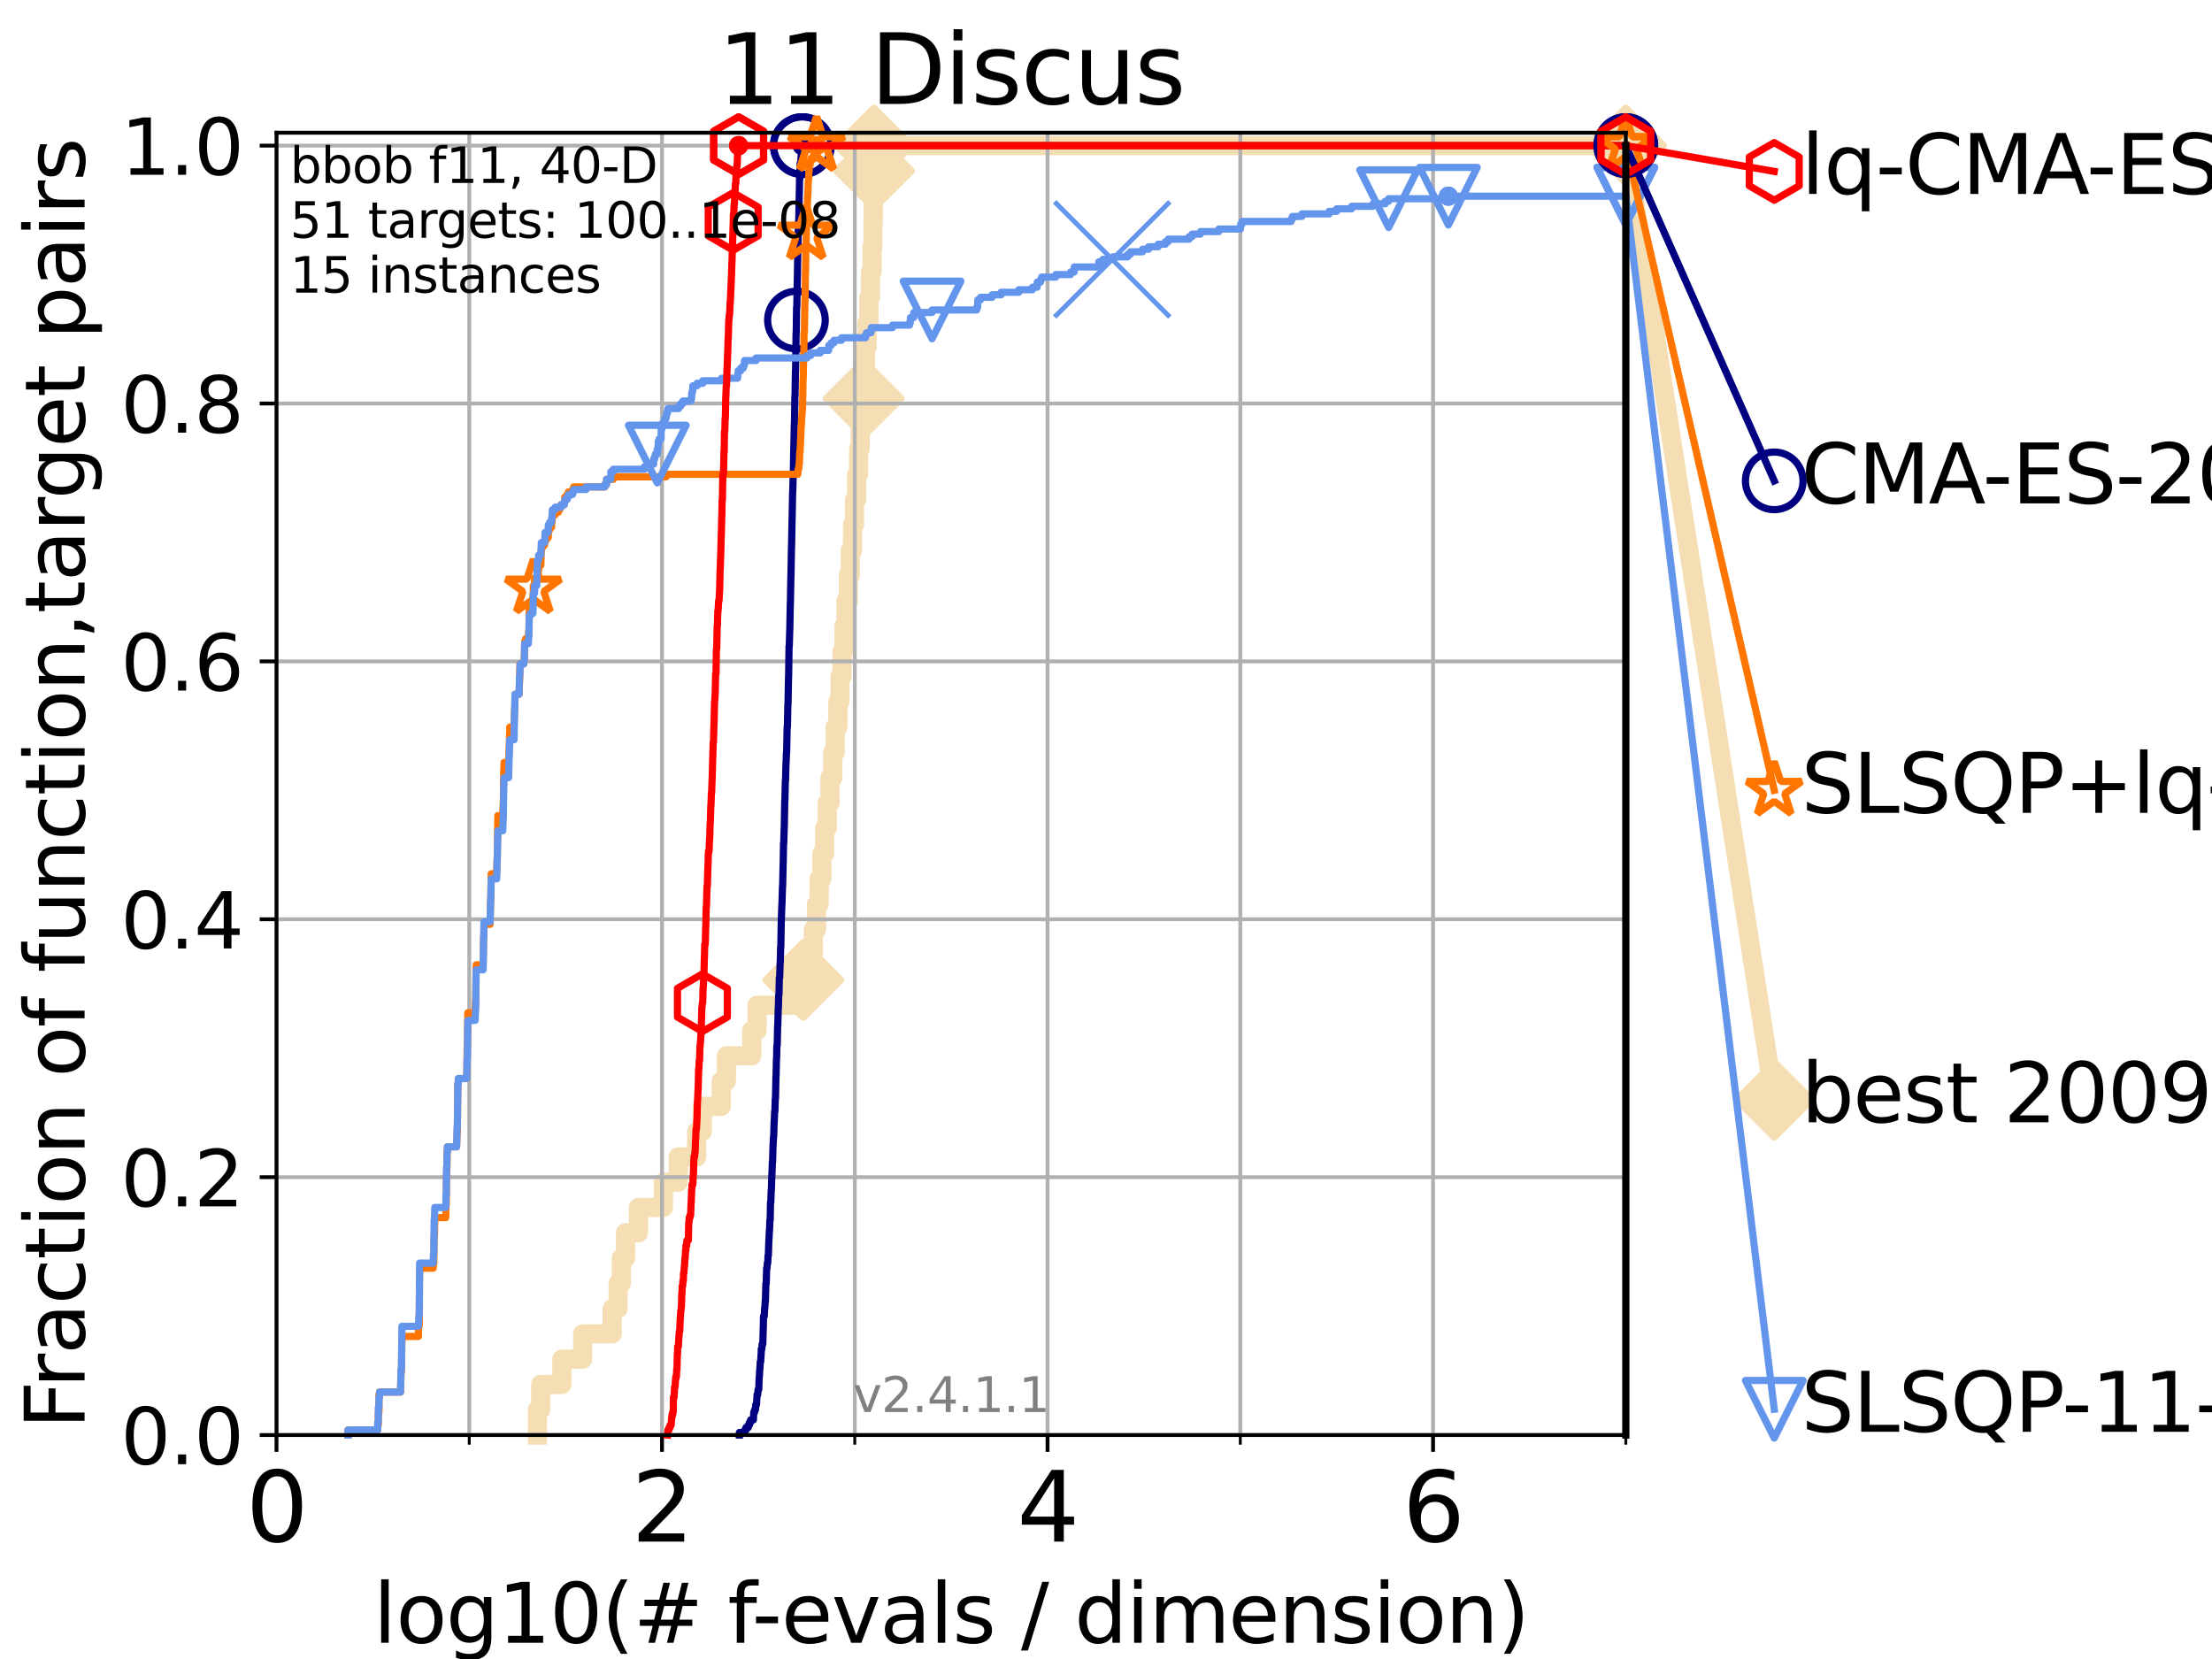 <?xml version="1.0" encoding="utf-8" standalone="no"?>
<!DOCTYPE svg PUBLIC "-//W3C//DTD SVG 1.1//EN"
  "http://www.w3.org/Graphics/SVG/1.1/DTD/svg11.dtd">
<svg height="345.6pt" version="1.1" viewBox="0 0 460.8 345.6" width="460.8pt" xmlns="http://www.w3.org/2000/svg" xmlns:xlink="http://www.w3.org/1999/xlink">
 <defs>
  <style type="text/css">*{stroke-linecap:butt;stroke-linejoin:round;}</style>
 </defs>
 <g id="figure_1">
  <g id="patch_1">
   <path d="M 0 345.6 
L 460.8 345.6 
L 460.8 0 
L 0 0 
z
" style="fill:#ffffff;"/>
  </g>
  <g id="axes_1">
   <g id="patch_2">
    <path d="M 57.6 298.944 
L 338.688 298.944 
L 338.688 27.648 
L 57.6 27.648 
z
" style="fill:#ffffff;"/>
   </g>
   <g id="line2d_1">
    <path d="M 111.956 298.944 
L 111.956 293.677 
L 112.637 293.677 
L 112.637 288.41 
L 117.045 288.41 
L 117.045 283.143 
L 121.389 283.143 
L 121.389 277.877 
L 127.517 277.877 
L 127.517 272.61 
L 128.768 272.61 
L 128.768 267.343 
L 129.44 267.343 
L 129.44 262.076 
L 130.311 262.076 
L 130.311 256.809 
L 133.004 256.809 
L 133.004 251.542 
L 138.205 251.542 
L 138.205 246.275 
L 141.289 246.275 
L 141.289 241.009 
L 145.135 241.009 
L 145.135 235.742 
L 146.3 235.742 
L 146.3 230.475 
L 150.25 230.475 
L 150.25 225.208 
L 151.327 225.208 
L 151.327 219.941 
L 156.6 219.941 
L 156.6 214.674 
L 157.71 214.674 
L 157.71 209.407 
L 167.331 209.407 
L 167.331 204.141 
L 168.766 204.141 
L 168.766 198.874 
L 169.446 198.874 
L 169.446 193.607 
L 170.088 193.607 
L 170.088 188.34 
L 170.647 188.34 
L 170.647 183.073 
L 171.221 183.073 
L 171.221 177.806 
L 171.782 177.806 
L 171.782 172.539 
L 172.335 172.539 
L 172.335 167.272 
L 172.903 167.272 
L 172.903 162.006 
L 173.486 162.006 
L 173.486 156.739 
L 173.985 156.739 
L 173.985 151.472 
L 174.55 151.472 
L 174.55 146.205 
L 174.976 146.205 
L 174.976 140.938 
L 175.404 140.938 
L 175.404 135.671 
L 175.827 135.671 
L 175.827 130.404 
L 176.243 130.404 
L 176.243 125.138 
L 176.726 125.138 
L 176.726 119.871 
L 177.143 119.871 
L 177.143 114.604 
L 177.602 114.604 
L 177.602 109.337 
L 178.007 109.337 
L 178.007 104.07 
L 178.455 104.07 
L 178.455 98.803 
L 178.858 98.803 
L 178.858 93.536 
L 179.198 93.536 
L 179.198 88.27 
L 179.596 88.27 
L 179.596 83.003 
L 179.924 83.003 
L 179.924 77.736 
L 180.286 77.736 
L 180.286 72.469 
L 180.635 72.469 
L 180.635 67.202 
L 181.017 67.202 
L 181.017 61.935 
L 181.322 61.935 
L 181.322 56.668 
L 181.664 56.668 
L 181.664 51.402 
L 181.848 51.402 
L 181.848 46.135 
L 181.922 46.135 
L 181.922 40.868 
L 181.992 40.868 
L 181.992 35.601 
L 182.057 35.601 
L 182.057 30.334 
L 338.688 30.334 
" style="fill:none;stroke:#f5deb3;stroke-linecap:square;stroke-width:4;"/>
   </g>
   <g id="line2d_2">
    <defs>
     <path d="M 0 7.778 
L 7.778 0 
L 0 -7.778 
L -7.778 0 
z
" id="m533fefbdb2" style="stroke:#f5deb3;stroke-linejoin:miter;stroke-width:1.5;"/>
    </defs>
    <g>
     <use style="fill:#f5deb3;stroke:#f5deb3;stroke-linejoin:miter;stroke-width:1.5;" x="167.331" xlink:href="#m533fefbdb2" y="204.141"/>
     <use style="fill:#f5deb3;stroke:#f5deb3;stroke-linejoin:miter;stroke-width:1.5;" x="179.924" xlink:href="#m533fefbdb2" y="83.003"/>
     <use style="fill:#f5deb3;stroke:#f5deb3;stroke-linejoin:miter;stroke-width:1.5;" x="182.057" xlink:href="#m533fefbdb2" y="35.601"/>
     <use style="fill:#f5deb3;stroke:#f5deb3;stroke-linejoin:miter;stroke-width:1.5;" x="182.057" xlink:href="#m533fefbdb2" y="30.334"/>
     <use style="fill:#f5deb3;stroke:#f5deb3;stroke-linejoin:miter;stroke-width:1.5;" x="338.688" xlink:href="#m533fefbdb2" y="30.334"/>
    </g>
   </g>
   <g id="line2d_3">
    <path style="fill:none;stroke:#f5deb3;stroke-linecap:square;stroke-width:4;"/>
    <g/>
   </g>
   <g id="line2d_4">
    <path d="M 338.688 30.334 
L 369.608 229.105 
" style="fill:none;stroke:#f5deb3;stroke-linecap:square;stroke-width:4;"/>
    <g>
     <use style="fill:#f5deb3;stroke:#f5deb3;stroke-linejoin:miter;stroke-width:1.5;" x="338.688" xlink:href="#m533fefbdb2" y="30.334"/>
     <use style="fill:#f5deb3;stroke:#f5deb3;stroke-linejoin:miter;stroke-width:1.5;" x="369.608" xlink:href="#m533fefbdb2" y="229.105"/>
    </g>
   </g>
   <g id="matplotlib.axis_1">
    <g id="xtick_1">
     <g id="line2d_5">
      <path clip-path="url(#p376e04b46f)" d="M 57.6 298.944 
L 57.6 27.648 
" style="fill:none;stroke:#b0b0b0;stroke-linecap:square;stroke-width:0.8;"/>
     </g>
     <g id="line2d_6">
      <defs>
       <path d="M 0 0 
L 0 3.5 
" id="m87b37071c8" style="stroke:#000000;stroke-width:0.8;"/>
      </defs>
      <g>
       <use style="stroke:#000000;stroke-width:0.8;" x="57.6" xlink:href="#m87b37071c8" y="298.944"/>
      </g>
     </g>
     <g id="text_1">
      <!-- 0 -->
      <g transform="translate(51.237 321.141)scale(0.2 -0.2)">
       <defs>
        <path d="M 2034 4250 
Q 1547 4250 1301 3770 
Q 1056 3291 1056 2328 
Q 1056 1369 1301 889 
Q 1547 409 2034 409 
Q 2525 409 2770 889 
Q 3016 1369 3016 2328 
Q 3016 3291 2770 3770 
Q 2525 4250 2034 4250 
z
M 2034 4750 
Q 2819 4750 3233 4129 
Q 3647 3509 3647 2328 
Q 3647 1150 3233 529 
Q 2819 -91 2034 -91 
Q 1250 -91 836 529 
Q 422 1150 422 2328 
Q 422 3509 836 4129 
Q 1250 4750 2034 4750 
z
" id="DejaVuSans-30" transform="scale(0.016)"/>
       </defs>
       <use xlink:href="#DejaVuSans-30"/>
      </g>
     </g>
    </g>
    <g id="xtick_2">
     <g id="line2d_7">
      <path clip-path="url(#p376e04b46f)" d="M 137.911 298.944 
L 137.911 27.648 
" style="fill:none;stroke:#b0b0b0;stroke-linecap:square;stroke-width:0.8;"/>
     </g>
     <g id="line2d_8">
      <g>
       <use style="stroke:#000000;stroke-width:0.8;" x="137.911" xlink:href="#m87b37071c8" y="298.944"/>
      </g>
     </g>
     <g id="text_2">
      <!-- 2 -->
      <g transform="translate(131.548 321.141)scale(0.2 -0.2)">
       <defs>
        <path d="M 1228 531 
L 3431 531 
L 3431 0 
L 469 0 
L 469 531 
Q 828 903 1448 1529 
Q 2069 2156 2228 2338 
Q 2531 2678 2651 2914 
Q 2772 3150 2772 3378 
Q 2772 3750 2511 3984 
Q 2250 4219 1831 4219 
Q 1534 4219 1204 4116 
Q 875 4013 500 3803 
L 500 4441 
Q 881 4594 1212 4672 
Q 1544 4750 1819 4750 
Q 2544 4750 2975 4387 
Q 3406 4025 3406 3419 
Q 3406 3131 3298 2873 
Q 3191 2616 2906 2266 
Q 2828 2175 2409 1742 
Q 1991 1309 1228 531 
z
" id="DejaVuSans-32" transform="scale(0.016)"/>
       </defs>
       <use xlink:href="#DejaVuSans-32"/>
      </g>
     </g>
    </g>
    <g id="xtick_3">
     <g id="line2d_9">
      <path clip-path="url(#p376e04b46f)" d="M 218.222 298.944 
L 218.222 27.648 
" style="fill:none;stroke:#b0b0b0;stroke-linecap:square;stroke-width:0.8;"/>
     </g>
     <g id="line2d_10">
      <g>
       <use style="stroke:#000000;stroke-width:0.8;" x="218.222" xlink:href="#m87b37071c8" y="298.944"/>
      </g>
     </g>
     <g id="text_3">
      <!-- 4 -->
      <g transform="translate(211.859 321.141)scale(0.2 -0.2)">
       <defs>
        <path d="M 2419 4116 
L 825 1625 
L 2419 1625 
L 2419 4116 
z
M 2253 4666 
L 3047 4666 
L 3047 1625 
L 3713 1625 
L 3713 1100 
L 3047 1100 
L 3047 0 
L 2419 0 
L 2419 1100 
L 313 1100 
L 313 1709 
L 2253 4666 
z
" id="DejaVuSans-34" transform="scale(0.016)"/>
       </defs>
       <use xlink:href="#DejaVuSans-34"/>
      </g>
     </g>
    </g>
    <g id="xtick_4">
     <g id="line2d_11">
      <path clip-path="url(#p376e04b46f)" d="M 298.533 298.944 
L 298.533 27.648 
" style="fill:none;stroke:#b0b0b0;stroke-linecap:square;stroke-width:0.8;"/>
     </g>
     <g id="line2d_12">
      <g>
       <use style="stroke:#000000;stroke-width:0.8;" x="298.533" xlink:href="#m87b37071c8" y="298.944"/>
      </g>
     </g>
     <g id="text_4">
      <!-- 6 -->
      <g transform="translate(292.17 321.141)scale(0.2 -0.2)">
       <defs>
        <path d="M 2113 2584 
Q 1688 2584 1439 2293 
Q 1191 2003 1191 1497 
Q 1191 994 1439 701 
Q 1688 409 2113 409 
Q 2538 409 2786 701 
Q 3034 994 3034 1497 
Q 3034 2003 2786 2293 
Q 2538 2584 2113 2584 
z
M 3366 4563 
L 3366 3988 
Q 3128 4100 2886 4159 
Q 2644 4219 2406 4219 
Q 1781 4219 1451 3797 
Q 1122 3375 1075 2522 
Q 1259 2794 1537 2939 
Q 1816 3084 2150 3084 
Q 2853 3084 3261 2657 
Q 3669 2231 3669 1497 
Q 3669 778 3244 343 
Q 2819 -91 2113 -91 
Q 1303 -91 875 529 
Q 447 1150 447 2328 
Q 447 3434 972 4092 
Q 1497 4750 2381 4750 
Q 2619 4750 2861 4703 
Q 3103 4656 3366 4563 
z
" id="DejaVuSans-36" transform="scale(0.016)"/>
       </defs>
       <use xlink:href="#DejaVuSans-36"/>
      </g>
     </g>
    </g>
    <g id="xtick_5">
     <g id="line2d_13">
      <path clip-path="url(#p376e04b46f)" d="M 97.755 298.944 
L 97.755 27.648 
" style="fill:none;stroke:#b0b0b0;stroke-linecap:square;stroke-width:0.8;"/>
     </g>
     <g id="line2d_14">
      <defs>
       <path d="M 0 0 
L 0 2 
" id="m403744836c" style="stroke:#000000;stroke-width:0.6;"/>
      </defs>
      <g>
       <use style="stroke:#000000;stroke-width:0.6;" x="97.755" xlink:href="#m403744836c" y="298.944"/>
      </g>
     </g>
    </g>
    <g id="xtick_6">
     <g id="line2d_15">
      <path clip-path="url(#p376e04b46f)" d="M 178.066 298.944 
L 178.066 27.648 
" style="fill:none;stroke:#b0b0b0;stroke-linecap:square;stroke-width:0.8;"/>
     </g>
     <g id="line2d_16">
      <g>
       <use style="stroke:#000000;stroke-width:0.6;" x="178.066" xlink:href="#m403744836c" y="298.944"/>
      </g>
     </g>
    </g>
    <g id="xtick_7">
     <g id="line2d_17">
      <path clip-path="url(#p376e04b46f)" d="M 258.377 298.944 
L 258.377 27.648 
" style="fill:none;stroke:#b0b0b0;stroke-linecap:square;stroke-width:0.8;"/>
     </g>
     <g id="line2d_18">
      <g>
       <use style="stroke:#000000;stroke-width:0.6;" x="258.377" xlink:href="#m403744836c" y="298.944"/>
      </g>
     </g>
    </g>
    <g id="xtick_8">
     <g id="line2d_19">
      <path clip-path="url(#p376e04b46f)" d="M 338.688 298.944 
L 338.688 27.648 
" style="fill:none;stroke:#b0b0b0;stroke-linecap:square;stroke-width:0.8;"/>
     </g>
     <g id="line2d_20">
      <g>
       <use style="stroke:#000000;stroke-width:0.6;" x="338.688" xlink:href="#m403744836c" y="298.944"/>
      </g>
     </g>
    </g>
    <g id="text_5">
     <!-- log10(# f-evals / dimension) -->
     <g transform="translate(77.764 342.218)scale(0.17 -0.17)">
      <defs>
       <path d="M 603 4863 
L 1178 4863 
L 1178 0 
L 603 0 
L 603 4863 
z
" id="DejaVuSans-6c" transform="scale(0.016)"/>
       <path d="M 1959 3097 
Q 1497 3097 1228 2736 
Q 959 2375 959 1747 
Q 959 1119 1226 758 
Q 1494 397 1959 397 
Q 2419 397 2687 759 
Q 2956 1122 2956 1747 
Q 2956 2369 2687 2733 
Q 2419 3097 1959 3097 
z
M 1959 3584 
Q 2709 3584 3137 3096 
Q 3566 2609 3566 1747 
Q 3566 888 3137 398 
Q 2709 -91 1959 -91 
Q 1206 -91 779 398 
Q 353 888 353 1747 
Q 353 2609 779 3096 
Q 1206 3584 1959 3584 
z
" id="DejaVuSans-6f" transform="scale(0.016)"/>
       <path d="M 2906 1791 
Q 2906 2416 2648 2759 
Q 2391 3103 1925 3103 
Q 1463 3103 1205 2759 
Q 947 2416 947 1791 
Q 947 1169 1205 825 
Q 1463 481 1925 481 
Q 2391 481 2648 825 
Q 2906 1169 2906 1791 
z
M 3481 434 
Q 3481 -459 3084 -895 
Q 2688 -1331 1869 -1331 
Q 1566 -1331 1297 -1286 
Q 1028 -1241 775 -1147 
L 775 -588 
Q 1028 -725 1275 -790 
Q 1522 -856 1778 -856 
Q 2344 -856 2625 -561 
Q 2906 -266 2906 331 
L 2906 616 
Q 2728 306 2450 153 
Q 2172 0 1784 0 
Q 1141 0 747 490 
Q 353 981 353 1791 
Q 353 2603 747 3093 
Q 1141 3584 1784 3584 
Q 2172 3584 2450 3431 
Q 2728 3278 2906 2969 
L 2906 3500 
L 3481 3500 
L 3481 434 
z
" id="DejaVuSans-67" transform="scale(0.016)"/>
       <path d="M 794 531 
L 1825 531 
L 1825 4091 
L 703 3866 
L 703 4441 
L 1819 4666 
L 2450 4666 
L 2450 531 
L 3481 531 
L 3481 0 
L 794 0 
L 794 531 
z
" id="DejaVuSans-31" transform="scale(0.016)"/>
       <path d="M 1984 4856 
Q 1566 4138 1362 3434 
Q 1159 2731 1159 2009 
Q 1159 1288 1364 580 
Q 1569 -128 1984 -844 
L 1484 -844 
Q 1016 -109 783 600 
Q 550 1309 550 2009 
Q 550 2706 781 3412 
Q 1013 4119 1484 4856 
L 1984 4856 
z
" id="DejaVuSans-28" transform="scale(0.016)"/>
       <path d="M 3272 2816 
L 2363 2816 
L 2100 1772 
L 3016 1772 
L 3272 2816 
z
M 2803 4594 
L 2478 3297 
L 3391 3297 
L 3719 4594 
L 4219 4594 
L 3897 3297 
L 4872 3297 
L 4872 2816 
L 3775 2816 
L 3519 1772 
L 4513 1772 
L 4513 1294 
L 3397 1294 
L 3072 0 
L 2572 0 
L 2894 1294 
L 1978 1294 
L 1656 0 
L 1153 0 
L 1478 1294 
L 494 1294 
L 494 1772 
L 1594 1772 
L 1856 2816 
L 850 2816 
L 850 3297 
L 1978 3297 
L 2297 4594 
L 2803 4594 
z
" id="DejaVuSans-23" transform="scale(0.016)"/>
       <path id="DejaVuSans-20" transform="scale(0.016)"/>
       <path d="M 2375 4863 
L 2375 4384 
L 1825 4384 
Q 1516 4384 1395 4259 
Q 1275 4134 1275 3809 
L 1275 3500 
L 2222 3500 
L 2222 3053 
L 1275 3053 
L 1275 0 
L 697 0 
L 697 3053 
L 147 3053 
L 147 3500 
L 697 3500 
L 697 3744 
Q 697 4328 969 4595 
Q 1241 4863 1831 4863 
L 2375 4863 
z
" id="DejaVuSans-66" transform="scale(0.016)"/>
       <path d="M 313 2009 
L 1997 2009 
L 1997 1497 
L 313 1497 
L 313 2009 
z
" id="DejaVuSans-2d" transform="scale(0.016)"/>
       <path d="M 3597 1894 
L 3597 1613 
L 953 1613 
Q 991 1019 1311 708 
Q 1631 397 2203 397 
Q 2534 397 2845 478 
Q 3156 559 3463 722 
L 3463 178 
Q 3153 47 2828 -22 
Q 2503 -91 2169 -91 
Q 1331 -91 842 396 
Q 353 884 353 1716 
Q 353 2575 817 3079 
Q 1281 3584 2069 3584 
Q 2775 3584 3186 3129 
Q 3597 2675 3597 1894 
z
M 3022 2063 
Q 3016 2534 2758 2815 
Q 2500 3097 2075 3097 
Q 1594 3097 1305 2825 
Q 1016 2553 972 2059 
L 3022 2063 
z
" id="DejaVuSans-65" transform="scale(0.016)"/>
       <path d="M 191 3500 
L 800 3500 
L 1894 563 
L 2988 3500 
L 3597 3500 
L 2284 0 
L 1503 0 
L 191 3500 
z
" id="DejaVuSans-76" transform="scale(0.016)"/>
       <path d="M 2194 1759 
Q 1497 1759 1228 1600 
Q 959 1441 959 1056 
Q 959 750 1161 570 
Q 1363 391 1709 391 
Q 2188 391 2477 730 
Q 2766 1069 2766 1631 
L 2766 1759 
L 2194 1759 
z
M 3341 1997 
L 3341 0 
L 2766 0 
L 2766 531 
Q 2569 213 2275 61 
Q 1981 -91 1556 -91 
Q 1019 -91 701 211 
Q 384 513 384 1019 
Q 384 1609 779 1909 
Q 1175 2209 1959 2209 
L 2766 2209 
L 2766 2266 
Q 2766 2663 2505 2880 
Q 2244 3097 1772 3097 
Q 1472 3097 1187 3025 
Q 903 2953 641 2809 
L 641 3341 
Q 956 3463 1253 3523 
Q 1550 3584 1831 3584 
Q 2591 3584 2966 3190 
Q 3341 2797 3341 1997 
z
" id="DejaVuSans-61" transform="scale(0.016)"/>
       <path d="M 2834 3397 
L 2834 2853 
Q 2591 2978 2328 3040 
Q 2066 3103 1784 3103 
Q 1356 3103 1142 2972 
Q 928 2841 928 2578 
Q 928 2378 1081 2264 
Q 1234 2150 1697 2047 
L 1894 2003 
Q 2506 1872 2764 1633 
Q 3022 1394 3022 966 
Q 3022 478 2636 193 
Q 2250 -91 1575 -91 
Q 1294 -91 989 -36 
Q 684 19 347 128 
L 347 722 
Q 666 556 975 473 
Q 1284 391 1588 391 
Q 1994 391 2212 530 
Q 2431 669 2431 922 
Q 2431 1156 2273 1281 
Q 2116 1406 1581 1522 
L 1381 1569 
Q 847 1681 609 1914 
Q 372 2147 372 2553 
Q 372 3047 722 3315 
Q 1072 3584 1716 3584 
Q 2034 3584 2315 3537 
Q 2597 3491 2834 3397 
z
" id="DejaVuSans-73" transform="scale(0.016)"/>
       <path d="M 1625 4666 
L 2156 4666 
L 531 -594 
L 0 -594 
L 1625 4666 
z
" id="DejaVuSans-2f" transform="scale(0.016)"/>
       <path d="M 2906 2969 
L 2906 4863 
L 3481 4863 
L 3481 0 
L 2906 0 
L 2906 525 
Q 2725 213 2448 61 
Q 2172 -91 1784 -91 
Q 1150 -91 751 415 
Q 353 922 353 1747 
Q 353 2572 751 3078 
Q 1150 3584 1784 3584 
Q 2172 3584 2448 3432 
Q 2725 3281 2906 2969 
z
M 947 1747 
Q 947 1113 1208 752 
Q 1469 391 1925 391 
Q 2381 391 2643 752 
Q 2906 1113 2906 1747 
Q 2906 2381 2643 2742 
Q 2381 3103 1925 3103 
Q 1469 3103 1208 2742 
Q 947 2381 947 1747 
z
" id="DejaVuSans-64" transform="scale(0.016)"/>
       <path d="M 603 3500 
L 1178 3500 
L 1178 0 
L 603 0 
L 603 3500 
z
M 603 4863 
L 1178 4863 
L 1178 4134 
L 603 4134 
L 603 4863 
z
" id="DejaVuSans-69" transform="scale(0.016)"/>
       <path d="M 3328 2828 
Q 3544 3216 3844 3400 
Q 4144 3584 4550 3584 
Q 5097 3584 5394 3201 
Q 5691 2819 5691 2113 
L 5691 0 
L 5113 0 
L 5113 2094 
Q 5113 2597 4934 2840 
Q 4756 3084 4391 3084 
Q 3944 3084 3684 2787 
Q 3425 2491 3425 1978 
L 3425 0 
L 2847 0 
L 2847 2094 
Q 2847 2600 2669 2842 
Q 2491 3084 2119 3084 
Q 1678 3084 1418 2786 
Q 1159 2488 1159 1978 
L 1159 0 
L 581 0 
L 581 3500 
L 1159 3500 
L 1159 2956 
Q 1356 3278 1631 3431 
Q 1906 3584 2284 3584 
Q 2666 3584 2933 3390 
Q 3200 3197 3328 2828 
z
" id="DejaVuSans-6d" transform="scale(0.016)"/>
       <path d="M 3513 2113 
L 3513 0 
L 2938 0 
L 2938 2094 
Q 2938 2591 2744 2837 
Q 2550 3084 2163 3084 
Q 1697 3084 1428 2787 
Q 1159 2491 1159 1978 
L 1159 0 
L 581 0 
L 581 3500 
L 1159 3500 
L 1159 2956 
Q 1366 3272 1645 3428 
Q 1925 3584 2291 3584 
Q 2894 3584 3203 3211 
Q 3513 2838 3513 2113 
z
" id="DejaVuSans-6e" transform="scale(0.016)"/>
       <path d="M 513 4856 
L 1013 4856 
Q 1481 4119 1714 3412 
Q 1947 2706 1947 2009 
Q 1947 1309 1714 600 
Q 1481 -109 1013 -844 
L 513 -844 
Q 928 -128 1133 580 
Q 1338 1288 1338 2009 
Q 1338 2731 1133 3434 
Q 928 4138 513 4856 
z
" id="DejaVuSans-29" transform="scale(0.016)"/>
      </defs>
      <use xlink:href="#DejaVuSans-6c"/>
      <use x="27.783" xlink:href="#DejaVuSans-6f"/>
      <use x="88.965" xlink:href="#DejaVuSans-67"/>
      <use x="152.441" xlink:href="#DejaVuSans-31"/>
      <use x="216.064" xlink:href="#DejaVuSans-30"/>
      <use x="279.688" xlink:href="#DejaVuSans-28"/>
      <use x="318.701" xlink:href="#DejaVuSans-23"/>
      <use x="402.49" xlink:href="#DejaVuSans-20"/>
      <use x="434.277" xlink:href="#DejaVuSans-66"/>
      <use x="463.982" xlink:href="#DejaVuSans-2d"/>
      <use x="500.066" xlink:href="#DejaVuSans-65"/>
      <use x="561.59" xlink:href="#DejaVuSans-76"/>
      <use x="620.77" xlink:href="#DejaVuSans-61"/>
      <use x="682.049" xlink:href="#DejaVuSans-6c"/>
      <use x="709.832" xlink:href="#DejaVuSans-73"/>
      <use x="761.932" xlink:href="#DejaVuSans-20"/>
      <use x="793.719" xlink:href="#DejaVuSans-2f"/>
      <use x="827.41" xlink:href="#DejaVuSans-20"/>
      <use x="859.197" xlink:href="#DejaVuSans-64"/>
      <use x="922.674" xlink:href="#DejaVuSans-69"/>
      <use x="950.457" xlink:href="#DejaVuSans-6d"/>
      <use x="1047.869" xlink:href="#DejaVuSans-65"/>
      <use x="1109.393" xlink:href="#DejaVuSans-6e"/>
      <use x="1172.771" xlink:href="#DejaVuSans-73"/>
      <use x="1224.871" xlink:href="#DejaVuSans-69"/>
      <use x="1252.654" xlink:href="#DejaVuSans-6f"/>
      <use x="1313.836" xlink:href="#DejaVuSans-6e"/>
      <use x="1377.215" xlink:href="#DejaVuSans-29"/>
     </g>
    </g>
   </g>
   <g id="matplotlib.axis_2">
    <g id="ytick_1">
     <g id="line2d_21">
      <path clip-path="url(#p376e04b46f)" d="M 57.6 298.944 
L 338.688 298.944 
" style="fill:none;stroke:#b0b0b0;stroke-linecap:square;stroke-width:0.8;"/>
     </g>
     <g id="line2d_22">
      <defs>
       <path d="M 0 0 
L -3.5 0 
" id="m18a911ece4" style="stroke:#000000;stroke-width:0.8;"/>
      </defs>
      <g>
       <use style="stroke:#000000;stroke-width:0.8;" x="57.6" xlink:href="#m18a911ece4" y="298.944"/>
      </g>
     </g>
     <g id="text_6">
      <!-- 0.0 -->
      <g transform="translate(25.155 305.023)scale(0.16 -0.16)">
       <defs>
        <path d="M 684 794 
L 1344 794 
L 1344 0 
L 684 0 
L 684 794 
z
" id="DejaVuSans-2e" transform="scale(0.016)"/>
       </defs>
       <use xlink:href="#DejaVuSans-30"/>
       <use x="63.623" xlink:href="#DejaVuSans-2e"/>
       <use x="95.41" xlink:href="#DejaVuSans-30"/>
      </g>
     </g>
    </g>
    <g id="ytick_2">
     <g id="line2d_23">
      <path clip-path="url(#p376e04b46f)" d="M 57.6 245.222 
L 338.688 245.222 
" style="fill:none;stroke:#b0b0b0;stroke-linecap:square;stroke-width:0.8;"/>
     </g>
     <g id="line2d_24">
      <g>
       <use style="stroke:#000000;stroke-width:0.8;" x="57.6" xlink:href="#m18a911ece4" y="245.222"/>
      </g>
     </g>
     <g id="text_7">
      <!-- 0.2 -->
      <g transform="translate(25.155 251.301)scale(0.16 -0.16)">
       <use xlink:href="#DejaVuSans-30"/>
       <use x="63.623" xlink:href="#DejaVuSans-2e"/>
       <use x="95.41" xlink:href="#DejaVuSans-32"/>
      </g>
     </g>
    </g>
    <g id="ytick_3">
     <g id="line2d_25">
      <path clip-path="url(#p376e04b46f)" d="M 57.6 191.5 
L 338.688 191.5 
" style="fill:none;stroke:#b0b0b0;stroke-linecap:square;stroke-width:0.8;"/>
     </g>
     <g id="line2d_26">
      <g>
       <use style="stroke:#000000;stroke-width:0.8;" x="57.6" xlink:href="#m18a911ece4" y="191.5"/>
      </g>
     </g>
     <g id="text_8">
      <!-- 0.4 -->
      <g transform="translate(25.155 197.579)scale(0.16 -0.16)">
       <use xlink:href="#DejaVuSans-30"/>
       <use x="63.623" xlink:href="#DejaVuSans-2e"/>
       <use x="95.41" xlink:href="#DejaVuSans-34"/>
      </g>
     </g>
    </g>
    <g id="ytick_4">
     <g id="line2d_27">
      <path clip-path="url(#p376e04b46f)" d="M 57.6 137.778 
L 338.688 137.778 
" style="fill:none;stroke:#b0b0b0;stroke-linecap:square;stroke-width:0.8;"/>
     </g>
     <g id="line2d_28">
      <g>
       <use style="stroke:#000000;stroke-width:0.8;" x="57.6" xlink:href="#m18a911ece4" y="137.778"/>
      </g>
     </g>
     <g id="text_9">
      <!-- 0.6 -->
      <g transform="translate(25.155 143.857)scale(0.16 -0.16)">
       <use xlink:href="#DejaVuSans-30"/>
       <use x="63.623" xlink:href="#DejaVuSans-2e"/>
       <use x="95.41" xlink:href="#DejaVuSans-36"/>
      </g>
     </g>
    </g>
    <g id="ytick_5">
     <g id="line2d_29">
      <path clip-path="url(#p376e04b46f)" d="M 57.6 84.056 
L 338.688 84.056 
" style="fill:none;stroke:#b0b0b0;stroke-linecap:square;stroke-width:0.8;"/>
     </g>
     <g id="line2d_30">
      <g>
       <use style="stroke:#000000;stroke-width:0.8;" x="57.6" xlink:href="#m18a911ece4" y="84.056"/>
      </g>
     </g>
     <g id="text_10">
      <!-- 0.8 -->
      <g transform="translate(25.155 90.135)scale(0.16 -0.16)">
       <defs>
        <path d="M 2034 2216 
Q 1584 2216 1326 1975 
Q 1069 1734 1069 1313 
Q 1069 891 1326 650 
Q 1584 409 2034 409 
Q 2484 409 2743 651 
Q 3003 894 3003 1313 
Q 3003 1734 2745 1975 
Q 2488 2216 2034 2216 
z
M 1403 2484 
Q 997 2584 770 2862 
Q 544 3141 544 3541 
Q 544 4100 942 4425 
Q 1341 4750 2034 4750 
Q 2731 4750 3128 4425 
Q 3525 4100 3525 3541 
Q 3525 3141 3298 2862 
Q 3072 2584 2669 2484 
Q 3125 2378 3379 2068 
Q 3634 1759 3634 1313 
Q 3634 634 3220 271 
Q 2806 -91 2034 -91 
Q 1263 -91 848 271 
Q 434 634 434 1313 
Q 434 1759 690 2068 
Q 947 2378 1403 2484 
z
M 1172 3481 
Q 1172 3119 1398 2916 
Q 1625 2713 2034 2713 
Q 2441 2713 2670 2916 
Q 2900 3119 2900 3481 
Q 2900 3844 2670 4047 
Q 2441 4250 2034 4250 
Q 1625 4250 1398 4047 
Q 1172 3844 1172 3481 
z
" id="DejaVuSans-38" transform="scale(0.016)"/>
       </defs>
       <use xlink:href="#DejaVuSans-30"/>
       <use x="63.623" xlink:href="#DejaVuSans-2e"/>
       <use x="95.41" xlink:href="#DejaVuSans-38"/>
      </g>
     </g>
    </g>
    <g id="ytick_6">
     <g id="line2d_31">
      <path clip-path="url(#p376e04b46f)" d="M 57.6 30.334 
L 338.688 30.334 
" style="fill:none;stroke:#b0b0b0;stroke-linecap:square;stroke-width:0.8;"/>
     </g>
     <g id="line2d_32">
      <g>
       <use style="stroke:#000000;stroke-width:0.8;" x="57.6" xlink:href="#m18a911ece4" y="30.334"/>
      </g>
     </g>
     <g id="text_11">
      <!-- 1.0 -->
      <g transform="translate(25.155 36.413)scale(0.16 -0.16)">
       <use xlink:href="#DejaVuSans-31"/>
       <use x="63.623" xlink:href="#DejaVuSans-2e"/>
       <use x="95.41" xlink:href="#DejaVuSans-30"/>
      </g>
     </g>
    </g>
    <g id="text_12">
     <!-- Fraction of function,target pairs -->
     <g transform="translate(17.62 297.681)rotate(-90)scale(0.17 -0.17)">
      <defs>
       <path d="M 628 4666 
L 3309 4666 
L 3309 4134 
L 1259 4134 
L 1259 2759 
L 3109 2759 
L 3109 2228 
L 1259 2228 
L 1259 0 
L 628 0 
L 628 4666 
z
" id="DejaVuSans-46" transform="scale(0.016)"/>
       <path d="M 2631 2963 
Q 2534 3019 2420 3045 
Q 2306 3072 2169 3072 
Q 1681 3072 1420 2755 
Q 1159 2438 1159 1844 
L 1159 0 
L 581 0 
L 581 3500 
L 1159 3500 
L 1159 2956 
Q 1341 3275 1631 3429 
Q 1922 3584 2338 3584 
Q 2397 3584 2469 3576 
Q 2541 3569 2628 3553 
L 2631 2963 
z
" id="DejaVuSans-72" transform="scale(0.016)"/>
       <path d="M 3122 3366 
L 3122 2828 
Q 2878 2963 2633 3030 
Q 2388 3097 2138 3097 
Q 1578 3097 1268 2742 
Q 959 2388 959 1747 
Q 959 1106 1268 751 
Q 1578 397 2138 397 
Q 2388 397 2633 464 
Q 2878 531 3122 666 
L 3122 134 
Q 2881 22 2623 -34 
Q 2366 -91 2075 -91 
Q 1284 -91 818 406 
Q 353 903 353 1747 
Q 353 2603 823 3093 
Q 1294 3584 2113 3584 
Q 2378 3584 2631 3529 
Q 2884 3475 3122 3366 
z
" id="DejaVuSans-63" transform="scale(0.016)"/>
       <path d="M 1172 4494 
L 1172 3500 
L 2356 3500 
L 2356 3053 
L 1172 3053 
L 1172 1153 
Q 1172 725 1289 603 
Q 1406 481 1766 481 
L 2356 481 
L 2356 0 
L 1766 0 
Q 1100 0 847 248 
Q 594 497 594 1153 
L 594 3053 
L 172 3053 
L 172 3500 
L 594 3500 
L 594 4494 
L 1172 4494 
z
" id="DejaVuSans-74" transform="scale(0.016)"/>
       <path d="M 544 1381 
L 544 3500 
L 1119 3500 
L 1119 1403 
Q 1119 906 1312 657 
Q 1506 409 1894 409 
Q 2359 409 2629 706 
Q 2900 1003 2900 1516 
L 2900 3500 
L 3475 3500 
L 3475 0 
L 2900 0 
L 2900 538 
Q 2691 219 2414 64 
Q 2138 -91 1772 -91 
Q 1169 -91 856 284 
Q 544 659 544 1381 
z
M 1991 3584 
L 1991 3584 
z
" id="DejaVuSans-75" transform="scale(0.016)"/>
       <path d="M 750 794 
L 1409 794 
L 1409 256 
L 897 -744 
L 494 -744 
L 750 256 
L 750 794 
z
" id="DejaVuSans-2c" transform="scale(0.016)"/>
       <path d="M 1159 525 
L 1159 -1331 
L 581 -1331 
L 581 3500 
L 1159 3500 
L 1159 2969 
Q 1341 3281 1617 3432 
Q 1894 3584 2278 3584 
Q 2916 3584 3314 3078 
Q 3713 2572 3713 1747 
Q 3713 922 3314 415 
Q 2916 -91 2278 -91 
Q 1894 -91 1617 61 
Q 1341 213 1159 525 
z
M 3116 1747 
Q 3116 2381 2855 2742 
Q 2594 3103 2138 3103 
Q 1681 3103 1420 2742 
Q 1159 2381 1159 1747 
Q 1159 1113 1420 752 
Q 1681 391 2138 391 
Q 2594 391 2855 752 
Q 3116 1113 3116 1747 
z
" id="DejaVuSans-70" transform="scale(0.016)"/>
      </defs>
      <use xlink:href="#DejaVuSans-46"/>
      <use x="50.27" xlink:href="#DejaVuSans-72"/>
      <use x="91.383" xlink:href="#DejaVuSans-61"/>
      <use x="152.662" xlink:href="#DejaVuSans-63"/>
      <use x="207.643" xlink:href="#DejaVuSans-74"/>
      <use x="246.852" xlink:href="#DejaVuSans-69"/>
      <use x="274.635" xlink:href="#DejaVuSans-6f"/>
      <use x="335.816" xlink:href="#DejaVuSans-6e"/>
      <use x="399.195" xlink:href="#DejaVuSans-20"/>
      <use x="430.982" xlink:href="#DejaVuSans-6f"/>
      <use x="492.164" xlink:href="#DejaVuSans-66"/>
      <use x="527.369" xlink:href="#DejaVuSans-20"/>
      <use x="559.156" xlink:href="#DejaVuSans-66"/>
      <use x="594.361" xlink:href="#DejaVuSans-75"/>
      <use x="657.74" xlink:href="#DejaVuSans-6e"/>
      <use x="721.119" xlink:href="#DejaVuSans-63"/>
      <use x="776.1" xlink:href="#DejaVuSans-74"/>
      <use x="815.309" xlink:href="#DejaVuSans-69"/>
      <use x="843.092" xlink:href="#DejaVuSans-6f"/>
      <use x="904.273" xlink:href="#DejaVuSans-6e"/>
      <use x="967.652" xlink:href="#DejaVuSans-2c"/>
      <use x="999.439" xlink:href="#DejaVuSans-74"/>
      <use x="1038.648" xlink:href="#DejaVuSans-61"/>
      <use x="1099.928" xlink:href="#DejaVuSans-72"/>
      <use x="1139.291" xlink:href="#DejaVuSans-67"/>
      <use x="1202.768" xlink:href="#DejaVuSans-65"/>
      <use x="1264.291" xlink:href="#DejaVuSans-74"/>
      <use x="1303.5" xlink:href="#DejaVuSans-20"/>
      <use x="1335.287" xlink:href="#DejaVuSans-70"/>
      <use x="1398.764" xlink:href="#DejaVuSans-61"/>
      <use x="1460.043" xlink:href="#DejaVuSans-69"/>
      <use x="1487.826" xlink:href="#DejaVuSans-72"/>
      <use x="1528.939" xlink:href="#DejaVuSans-73"/>
     </g>
    </g>
   </g>
   <g id="line2d_33">
    <defs>
     <path d="M 0 1.5 
C 0.398 1.5 0.779 1.342 1.061 1.061 
C 1.342 0.779 1.5 0.398 1.5 0 
C 1.5 -0.398 1.342 -0.779 1.061 -1.061 
C 0.779 -1.342 0.398 -1.5 0 -1.5 
C -0.398 -1.5 -0.779 -1.342 -1.061 -1.061 
C -1.342 -0.779 -1.5 -0.398 -1.5 0 
C -1.5 0.398 -1.342 0.779 -1.061 1.061 
C -0.779 1.342 -0.398 1.5 0 1.5 
z
" id="mceb92017b9" style="stroke:#f5deb3;"/>
    </defs>
    <g>
     <use style="fill:#f5deb3;stroke:#f5deb3;" x="182.057" xlink:href="#mceb92017b9" y="30.334"/>
     <use style="fill:#f5deb3;stroke:#f5deb3;" x="182.057" xlink:href="#mceb92017b9" y="30.334"/>
    </g>
   </g>
   <g id="line2d_34">
    <defs>
     <path d="M 0 1.5 
C 0.398 1.5 0.779 1.342 1.061 1.061 
C 1.342 0.779 1.5 0.398 1.5 0 
C 1.5 -0.398 1.342 -0.779 1.061 -1.061 
C 0.779 -1.342 0.398 -1.5 0 -1.5 
C -0.398 -1.5 -0.779 -1.342 -1.061 -1.061 
C -1.342 -0.779 -1.5 -0.398 -1.5 0 
C -1.5 0.398 -1.342 0.779 -1.061 1.061 
C -0.779 1.342 -0.398 1.5 0 1.5 
z
" id="m9f062d4804" style="stroke:#000080;"/>
    </defs>
    <g>
     <use style="fill:#000080;stroke:#000080;" x="167.135" xlink:href="#m9f062d4804" y="30.334"/>
     <use style="fill:#000080;stroke:#000080;" x="167.135" xlink:href="#m9f062d4804" y="30.334"/>
    </g>
   </g>
   <g id="line2d_35">
    <path d="M 154.024 298.944 
L 154.024 298.417 
L 155.143 298.417 
L 155.143 297.891 
L 155.411 297.891 
L 155.411 297.364 
L 155.896 297.364 
L 155.896 296.837 
L 156.119 296.837 
L 156.119 296.311 
L 156.375 296.311 
L 156.375 295.784 
L 156.942 295.784 
L 157.023 294.204 
L 157.194 294.204 
L 157.194 293.677 
L 157.381 293.677 
L 157.439 292.624 
L 157.595 292.624 
L 157.678 291.044 
L 157.715 291.044 
L 157.715 290.517 
L 157.846 290.517 
L 157.923 289.464 
L 158.064 289.464 
L 158.153 286.83 
L 158.183 286.83 
L 158.272 285.25 
L 158.296 285.25 
L 158.382 283.67 
L 158.464 283.67 
L 158.547 282.09 
L 158.579 282.09 
L 158.586 281.037 
L 158.708 281.037 
L 158.77 279.983 
L 158.906 279.983 
L 159.01 276.296 
L 159.02 276.296 
L 159.049 274.19 
L 159.206 274.19 
L 159.282 272.61 
L 159.318 272.61 
L 159.415 271.03 
L 159.448 271.03 
L 159.551 267.343 
L 159.619 267.343 
L 159.708 264.183 
L 159.777 264.183 
L 159.848 263.129 
L 159.932 263.129 
L 160.003 261.549 
L 160.063 261.549 
L 160.166 258.389 
L 160.184 258.389 
L 160.28 256.282 
L 160.309 256.282 
L 160.381 254.176 
L 160.442 254.176 
L 160.513 250.489 
L 160.57 250.489 
L 160.663 247.855 
L 160.693 247.855 
L 160.79 244.695 
L 160.806 244.695 
L 160.902 242.062 
L 160.937 242.062 
L 161.044 238.375 
L 161.055 238.375 
L 161.143 236.795 
L 161.174 236.795 
L 161.266 233.635 
L 161.286 233.635 
L 161.374 231.528 
L 161.427 231.528 
L 161.501 228.895 
L 161.547 228.895 
L 161.648 224.155 
L 161.667 224.155 
L 161.759 220.468 
L 161.786 220.468 
L 161.834 217.834 
L 161.903 217.834 
L 161.997 213.621 
L 162.026 213.621 
L 162.126 209.934 
L 162.152 209.934 
L 162.211 207.301 
L 162.273 207.301 
L 162.351 203.614 
L 162.418 203.614 
L 162.523 200.454 
L 162.545 200.454 
L 162.622 197.294 
L 162.658 197.294 
L 162.762 191.5 
L 162.772 191.5 
L 162.879 188.34 
L 162.898 188.34 
L 163.008 184.653 
L 163.036 184.653 
L 163.144 179.913 
L 163.154 179.913 
L 163.23 175.699 
L 163.266 175.699 
L 163.363 172.539 
L 163.377 172.539 
L 163.479 166.746 
L 163.508 166.746 
L 163.606 162.532 
L 163.645 162.532 
L 163.742 158.846 
L 163.762 158.846 
L 163.838 156.739 
L 163.874 156.739 
L 163.977 151.472 
L 164.025 151.472 
L 164.131 146.732 
L 164.159 146.732 
L 164.268 140.938 
L 164.285 140.938 
L 164.373 134.618 
L 164.421 134.618 
L 164.528 130.931 
L 164.535 130.931 
L 164.635 125.664 
L 164.654 125.664 
L 164.759 119.871 
L 164.776 119.871 
L 164.879 114.077 
L 164.893 114.077 
L 165 108.284 
L 165.008 108.284 
L 165.119 102.49 
L 165.139 102.49 
L 165.243 98.803 
L 165.26 98.803 
L 165.363 93.01 
L 165.376 93.01 
L 165.479 88.27 
L 165.497 88.27 
L 165.593 82.476 
L 165.622 82.476 
L 165.707 77.209 
L 165.736 77.209 
L 165.841 69.309 
L 165.873 69.309 
L 165.942 64.042 
L 165.988 64.042 
L 166.092 58.248 
L 166.103 58.248 
L 166.206 51.402 
L 166.235 51.402 
L 166.33 46.135 
L 166.394 46.135 
L 166.504 40.341 
L 166.512 40.341 
L 166.564 37.181 
L 166.632 37.181 
L 166.688 34.021 
L 166.793 34.021 
L 166.898 32.441 
L 166.91 32.441 
L 166.93 31.387 
L 167.059 31.387 
L 167.135 30.334 
L 338.688 30.334 
L 338.688 30.334 
" style="fill:none;stroke:#000080;stroke-linecap:square;stroke-width:1.5;"/>
   </g>
   <g id="line2d_36">
    <defs>
     <path d="M 0 6 
C 1.591 6 3.117 5.368 4.243 4.243 
C 5.368 3.117 6 1.591 6 0 
C 6 -1.591 5.368 -3.117 4.243 -4.243 
C 3.117 -5.368 1.591 -6 0 -6 
C -1.591 -6 -3.117 -5.368 -4.243 -4.243 
C -5.368 -3.117 -6 -1.591 -6 0 
C -6 1.591 -5.368 3.117 -4.243 4.243 
C -3.117 5.368 -1.591 6 0 6 
z
" id="m9db2360992" style="stroke:#000080;stroke-width:1.5;"/>
    </defs>
    <g>
     <use style="fill-opacity:0;stroke:#000080;stroke-width:1.5;" x="165.916" xlink:href="#m9db2360992" y="66.675"/>
     <use style="fill-opacity:0;stroke:#000080;stroke-width:1.5;" x="167.135" xlink:href="#m9db2360992" y="30.334"/>
     <use style="fill-opacity:0;stroke:#000080;stroke-width:1.5;" x="167.135" xlink:href="#m9db2360992" y="30.334"/>
     <use style="fill-opacity:0;stroke:#000080;stroke-width:1.5;" x="338.688" xlink:href="#m9db2360992" y="30.334"/>
    </g>
   </g>
   <g id="line2d_37">
    <path style="fill:none;stroke:#000080;stroke-linecap:square;stroke-width:1.5;"/>
    <g/>
   </g>
   <g id="line2d_38">
    <defs>
     <path d="M 0 1.5 
C 0.398 1.5 0.779 1.342 1.061 1.061 
C 1.342 0.779 1.5 0.398 1.5 0 
C 1.5 -0.398 1.342 -0.779 1.061 -1.061 
C 0.779 -1.342 0.398 -1.5 0 -1.5 
C -0.398 -1.5 -0.779 -1.342 -1.061 -1.061 
C -1.342 -0.779 -1.5 -0.398 -1.5 0 
C -1.5 0.398 -1.342 0.779 -1.061 1.061 
C -0.779 1.342 -0.398 1.5 0 1.5 
z
" id="md93233ecc4" style="stroke:#ff7500;"/>
    </defs>
    <g>
     <use style="fill:#ff7500;stroke:#ff7500;" x="170.103" xlink:href="#md93233ecc4" y="30.334"/>
     <use style="fill:#ff7500;stroke:#ff7500;" x="170.103" xlink:href="#md93233ecc4" y="30.334"/>
    </g>
   </g>
   <g id="line2d_39">
    <path d="M 72.5 298.944 
L 72.5 297.891 
L 78.683 297.891 
L 78.683 296.837 
L 78.813 296.837 
L 78.813 294.204 
L 78.942 294.204 
L 78.942 290.517 
L 79.07 290.517 
L 79.07 289.99 
L 83.438 289.99 
L 83.537 285.777 
L 83.635 285.777 
L 83.733 278.403 
L 87.17 278.403 
L 87.17 276.296 
L 87.33 276.296 
L 87.409 264.709 
L 87.487 264.709 
L 87.487 264.183 
L 90.243 264.183 
L 90.31 263.129 
L 90.377 263.129 
L 90.443 257.336 
L 90.509 257.336 
L 90.575 253.649 
L 92.854 253.649 
L 92.912 251.016 
L 92.969 251.016 
L 93.027 244.169 
L 93.084 244.169 
L 93.141 239.955 
L 93.197 239.955 
L 93.197 238.902 
L 95.125 238.902 
L 95.226 235.742 
L 95.277 235.742 
L 95.377 225.735 
L 95.476 225.735 
L 95.476 224.681 
L 97.224 224.681 
L 97.314 218.361 
L 97.359 218.361 
L 97.448 210.987 
L 98.976 210.987 
L 99.057 208.354 
L 99.098 208.354 
L 99.178 201.507 
L 99.218 201.507 
L 99.218 200.98 
L 100.642 200.98 
L 100.752 195.187 
L 100.789 195.187 
L 100.826 192.553 
L 102.095 192.553 
L 102.196 187.813 
L 102.23 187.813 
L 102.331 182.02 
L 103.467 182.02 
L 103.561 178.86 
L 103.592 178.86 
L 103.685 170.959 
L 103.716 170.959 
L 103.716 169.906 
L 104.739 169.906 
L 104.826 167.272 
L 104.855 167.272 
L 104.942 160.426 
L 104.971 160.426 
L 105 158.846 
L 105.952 158.846 
L 106.061 155.685 
L 106.088 155.685 
L 106.195 151.472 
L 107.086 151.472 
L 107.188 147.785 
L 107.239 147.785 
L 107.289 144.625 
L 108.127 144.625 
L 108.223 141.992 
L 108.247 141.992 
L 108.318 138.305 
L 109.109 138.305 
L 109.2 137.251 
L 109.222 137.251 
L 109.312 134.091 
L 109.335 134.091 
L 109.335 133.565 
L 109.536 133.565 
L 109.536 133.038 
L 110.06 133.038 
L 110.146 131.458 
L 110.189 131.458 
L 110.253 126.718 
L 110.464 126.718 
L 110.464 126.191 
L 110.962 126.191 
L 111.064 123.558 
L 111.105 123.558 
L 111.125 121.977 
L 111.366 121.977 
L 111.366 120.397 
L 111.878 120.397 
L 111.956 118.817 
L 112.205 118.817 
L 112.205 117.764 
L 112.656 117.764 
L 112.767 114.604 
L 112.822 114.604 
L 112.822 114.077 
L 113.005 114.077 
L 113.005 113.55 
L 113.436 113.55 
L 113.542 112.497 
L 113.822 112.497 
L 113.822 111.97 
L 114.216 111.97 
L 114.233 110.39 
L 114.503 110.39 
L 114.503 109.864 
L 114.882 109.864 
L 114.931 108.81 
L 114.996 108.81 
L 115.077 107.23 
L 115.664 107.23 
L 115.664 106.704 
L 116.323 106.704 
L 116.323 106.177 
L 116.607 106.177 
L 116.607 105.65 
L 116.9 105.65 
L 116.9 105.124 
L 117.57 105.124 
L 117.654 103.543 
L 118.135 103.543 
L 118.135 103.017 
L 118.391 103.017 
L 118.391 102.49 
L 119.288 102.49 
L 119.288 101.963 
L 119.503 101.963 
L 119.503 101.437 
L 125.996 101.437 
L 125.996 100.91 
L 126.355 100.91 
L 126.355 99.857 
L 127.76 99.857 
L 127.76 99.33 
L 138.749 99.33 
L 138.749 98.803 
L 166.184 98.803 
L 166.276 97.75 
L 166.372 97.75 
L 166.451 96.697 
L 166.506 96.697 
L 166.609 94.063 
L 166.675 94.063 
L 166.783 91.43 
L 166.798 91.43 
L 166.9 88.796 
L 166.93 88.796 
L 166.998 86.69 
L 167.061 86.69 
L 167.161 85.109 
L 167.185 85.109 
L 167.291 78.789 
L 167.324 78.789 
L 167.413 74.576 
L 167.446 74.576 
L 167.496 69.309 
L 167.567 69.309 
L 167.674 62.989 
L 167.694 62.989 
L 167.794 56.668 
L 167.813 56.668 
L 167.882 50.875 
L 167.927 50.875 
L 168.018 46.135 
L 168.039 46.135 
L 168.134 43.501 
L 168.154 43.501 
L 168.248 40.868 
L 168.289 40.868 
L 168.372 37.708 
L 168.43 37.708 
L 168.511 35.601 
L 168.572 35.601 
L 168.576 34.548 
L 168.728 34.548 
L 168.82 33.494 
L 168.954 33.494 
L 168.954 32.968 
L 169.435 32.968 
L 169.515 31.914 
L 169.96 31.914 
L 170.064 30.861 
L 170.103 30.861 
L 170.103 30.334 
L 338.688 30.334 
L 338.688 30.334 
" style="fill:none;stroke:#ff7500;stroke-linecap:square;stroke-width:1.5;"/>
   </g>
   <g id="line2d_40">
    <defs>
     <path d="M 0 -6 
L -1.347 -1.854 
L -5.706 -1.854 
L -2.18 0.708 
L -3.527 4.854 
L -0 2.292 
L 3.527 4.854 
L 2.18 0.708 
L 5.706 -1.854 
L 1.347 -1.854 
z
" id="m570f1ff686" style="stroke:#ff7500;stroke-linejoin:bevel;stroke-width:1.5;"/>
    </defs>
    <g>
     <use style="fill-opacity:0;stroke:#ff7500;stroke-linejoin:bevel;stroke-width:1.5;" x="111.105" xlink:href="#m570f1ff686" y="122.504"/>
     <use style="fill-opacity:0;stroke:#ff7500;stroke-linejoin:bevel;stroke-width:1.5;" x="167.958" xlink:href="#m570f1ff686" y="48.768"/>
     <use style="fill-opacity:0;stroke:#ff7500;stroke-linejoin:bevel;stroke-width:1.5;" x="170.103" xlink:href="#m570f1ff686" y="30.334"/>
     <use style="fill-opacity:0;stroke:#ff7500;stroke-linejoin:bevel;stroke-width:1.5;" x="170.103" xlink:href="#m570f1ff686" y="30.334"/>
     <use style="fill-opacity:0;stroke:#ff7500;stroke-linejoin:bevel;stroke-width:1.5;" x="338.688" xlink:href="#m570f1ff686" y="30.334"/>
    </g>
   </g>
   <g id="line2d_41">
    <path style="fill:none;stroke:#ff7500;stroke-linecap:square;stroke-width:1.5;"/>
    <g/>
   </g>
   <g id="line2d_42">
    <defs>
     <path d="M 0 1.5 
C 0.398 1.5 0.779 1.342 1.061 1.061 
C 1.342 0.779 1.5 0.398 1.5 0 
C 1.5 -0.398 1.342 -0.779 1.061 -1.061 
C 0.779 -1.342 0.398 -1.5 0 -1.5 
C -0.398 -1.5 -0.779 -1.342 -1.061 -1.061 
C -1.342 -0.779 -1.5 -0.398 -1.5 0 
C -1.5 0.398 -1.342 0.779 -1.061 1.061 
C -0.779 1.342 -0.398 1.5 0 1.5 
z
" id="mbdc0c8d5ef" style="stroke:#6495ed;"/>
    </defs>
    <g>
     <use style="fill:#6495ed;stroke:#6495ed;" x="301.724" xlink:href="#mbdc0c8d5ef" y="40.868"/>
     <use style="fill:#6495ed;stroke:#6495ed;" x="301.724" xlink:href="#mbdc0c8d5ef" y="40.868"/>
    </g>
   </g>
   <g id="line2d_43">
    <path d="M 72.5 298.944 
L 72.5 297.891 
L 78.683 297.891 
L 78.683 296.311 
L 78.813 296.311 
L 78.813 293.15 
L 78.942 293.15 
L 78.942 291.044 
L 79.07 291.044 
L 79.07 289.99 
L 83.438 289.99 
L 83.537 285.25 
L 83.635 285.25 
L 83.733 276.296 
L 87.17 276.296 
L 87.25 274.19 
L 87.33 274.19 
L 87.409 263.129 
L 90.243 263.129 
L 90.31 261.023 
L 90.377 261.023 
L 90.443 254.176 
L 90.509 254.176 
L 90.575 251.542 
L 92.854 251.542 
L 92.912 248.909 
L 92.969 248.909 
L 93.027 243.115 
L 93.084 243.115 
L 93.141 239.955 
L 93.197 239.955 
L 93.197 238.902 
L 95.125 238.902 
L 95.226 234.688 
L 95.277 234.688 
L 95.377 225.735 
L 95.476 225.735 
L 95.476 224.681 
L 97.224 224.681 
L 97.314 220.468 
L 97.359 220.468 
L 97.448 212.567 
L 98.976 212.567 
L 99.057 210.461 
L 99.098 210.461 
L 99.178 202.56 
L 99.218 202.56 
L 99.218 202.034 
L 100.642 202.034 
L 100.752 195.187 
L 100.789 195.187 
L 100.826 192.027 
L 102.095 192.027 
L 102.196 187.813 
L 102.23 187.813 
L 102.331 183.073 
L 103.467 183.073 
L 103.561 178.86 
L 103.592 178.86 
L 103.685 174.119 
L 103.716 174.119 
L 103.716 173.066 
L 104.739 173.066 
L 104.826 170.433 
L 104.855 170.433 
L 104.942 163.586 
L 104.971 163.586 
L 105 162.006 
L 105.952 162.006 
L 106.061 157.792 
L 106.088 157.792 
L 106.169 154.105 
L 107.086 154.105 
L 107.188 148.312 
L 107.213 148.312 
L 107.289 144.625 
L 108.127 144.625 
L 108.223 140.938 
L 108.27 140.938 
L 108.366 138.305 
L 109.109 138.305 
L 109.109 137.778 
L 109.222 137.778 
L 109.29 134.091 
L 110.06 134.091 
L 110.146 132.511 
L 110.189 132.511 
L 110.253 128.298 
L 110.464 128.298 
L 110.464 127.771 
L 111.023 127.771 
L 111.125 123.558 
L 111.366 123.558 
L 111.366 121.977 
L 111.82 121.977 
L 111.897 118.291 
L 111.936 118.291 
L 111.956 116.711 
L 112.205 116.711 
L 112.205 115.657 
L 112.656 115.657 
L 112.767 113.024 
L 113.471 113.024 
L 113.542 110.917 
L 114.183 110.917 
L 114.233 109.337 
L 114.503 109.337 
L 114.503 108.81 
L 114.882 108.81 
L 114.931 107.757 
L 114.996 107.757 
L 115.077 106.177 
L 115.664 106.177 
L 115.664 105.65 
L 116.9 105.65 
L 116.9 105.124 
L 117.57 105.124 
L 117.654 104.07 
L 118.135 104.07 
L 118.135 103.543 
L 118.391 103.543 
L 118.391 103.017 
L 119.288 103.017 
L 119.288 102.49 
L 119.503 102.49 
L 119.503 101.963 
L 122.083 101.963 
L 122.083 101.437 
L 125.996 101.437 
L 125.996 100.91 
L 126.355 100.91 
L 126.355 99.857 
L 127.246 99.857 
L 127.246 98.277 
L 127.76 98.277 
L 127.76 97.75 
L 134.252 97.75 
L 134.252 97.223 
L 135.148 97.223 
L 135.148 96.697 
L 136.17 96.697 
L 136.17 95.643 
L 136.371 95.643 
L 136.371 95.116 
L 136.528 95.116 
L 136.528 94.59 
L 136.924 94.59 
L 136.924 93.536 
L 137.112 93.536 
L 137.122 91.956 
L 137.33 91.956 
L 137.33 91.43 
L 137.714 91.43 
L 137.74 89.323 
L 137.911 89.323 
L 137.928 88.27 
L 138.295 88.27 
L 138.295 87.743 
L 138.498 87.743 
L 138.498 87.216 
L 138.749 87.216 
L 138.84 86.163 
L 139.017 86.163 
L 139.017 85.636 
L 139.148 85.636 
L 139.148 85.109 
L 141.368 85.109 
L 141.368 84.583 
L 141.82 84.583 
L 141.82 84.056 
L 142.26 84.056 
L 142.26 83.529 
L 143.943 83.529 
L 143.943 83.003 
L 144.075 83.003 
L 144.075 81.949 
L 144.206 81.949 
L 144.206 81.423 
L 144.336 81.423 
L 144.336 80.369 
L 145.216 80.369 
L 145.216 79.843 
L 146.399 79.843 
L 146.399 79.316 
L 150.336 79.316 
L 150.336 78.789 
L 153.653 78.789 
L 153.729 77.736 
L 153.805 77.736 
L 153.805 77.209 
L 154.318 77.209 
L 154.318 76.682 
L 154.842 76.682 
L 154.842 76.156 
L 155.054 76.156 
L 155.083 75.102 
L 157.496 75.102 
L 157.496 74.576 
L 168.107 74.576 
L 168.107 74.049 
L 168.893 74.049 
L 168.893 73.522 
L 170.887 73.522 
L 170.887 72.996 
L 172.629 72.996 
L 172.655 71.942 
L 173.162 71.942 
L 173.162 71.416 
L 173.731 71.416 
L 173.731 70.889 
L 175.281 70.889 
L 175.281 70.362 
L 180.282 70.362 
L 180.282 69.836 
L 180.503 69.836 
L 180.503 69.309 
L 181.449 69.309 
L 181.511 68.255 
L 185.915 68.255 
L 185.915 67.729 
L 189.467 67.729 
L 189.467 67.202 
L 189.64 67.202 
L 189.65 66.149 
L 190.335 66.149 
L 190.363 65.095 
L 194.164 65.095 
L 194.164 64.569 
L 203.451 64.569 
L 203.451 64.042 
L 203.652 64.042 
L 203.701 62.462 
L 204.265 62.462 
L 204.265 61.935 
L 206.681 61.935 
L 206.681 61.409 
L 208.552 61.409 
L 208.552 60.882 
L 212.238 60.882 
L 212.238 60.355 
L 215.068 60.355 
L 215.068 59.829 
L 216.064 59.829 
L 216.074 58.775 
L 216.764 58.775 
L 216.764 58.248 
L 216.979 58.248 
L 216.979 57.722 
L 219.937 57.722 
L 219.937 57.195 
L 223.019 57.195 
L 223.019 56.668 
L 223.777 56.668 
L 223.78 55.615 
L 228.897 55.615 
L 228.898 54.562 
L 229.719 54.562 
L 229.719 54.035 
L 231.85 54.035 
L 231.85 53.508 
L 234.9 53.508 
L 234.9 52.982 
L 235.484 52.982 
L 235.484 52.455 
L 238.003 52.455 
L 238.003 51.928 
L 239.269 51.928 
L 239.269 51.402 
L 241.257 51.402 
L 241.257 50.875 
L 242.773 50.875 
L 242.773 50.348 
L 243.356 50.348 
L 243.356 49.821 
L 247.715 49.821 
L 247.715 49.295 
L 248.341 49.295 
L 248.341 48.768 
L 250.078 48.768 
L 250.078 48.241 
L 253.898 48.241 
L 253.898 47.715 
L 258.41 47.715 
L 258.478 46.661 
L 258.751 46.661 
L 258.751 46.135 
L 268.971 46.135 
L 268.971 45.608 
L 269.239 45.608 
L 269.239 45.081 
L 271.212 45.081 
L 271.212 44.555 
L 276.889 44.555 
L 276.889 44.028 
L 278.446 44.028 
L 278.446 43.501 
L 281.563 43.501 
L 281.563 42.975 
L 286.023 42.975 
L 286.023 42.448 
L 288.556 42.448 
L 288.556 41.921 
L 289.276 41.921 
L 289.276 41.395 
L 301.724 41.395 
L 301.724 40.868 
L 338.688 40.868 
L 338.688 40.868 
" style="fill:none;stroke:#6495ed;stroke-linecap:square;stroke-width:1.5;"/>
   </g>
   <g id="line2d_44">
    <defs>
     <path d="M -0 6 
L 6 -6 
L -6 -6 
z
" id="m35d1837351" style="stroke:#6495ed;stroke-linejoin:miter;stroke-width:1.5;"/>
    </defs>
    <g>
     <use style="fill-opacity:0;stroke:#6495ed;stroke-linejoin:miter;stroke-width:1.5;" x="136.924" xlink:href="#m35d1837351" y="94.59"/>
     <use style="fill-opacity:0;stroke:#6495ed;stroke-linejoin:miter;stroke-width:1.5;" x="194.164" xlink:href="#m35d1837351" y="64.569"/>
     <use style="fill-opacity:0;stroke:#6495ed;stroke-linejoin:miter;stroke-width:1.5;" x="289.276" xlink:href="#m35d1837351" y="41.395"/>
     <use style="fill-opacity:0;stroke:#6495ed;stroke-linejoin:miter;stroke-width:1.5;" x="301.724" xlink:href="#m35d1837351" y="40.868"/>
     <use style="fill-opacity:0;stroke:#6495ed;stroke-linejoin:miter;stroke-width:1.5;" x="338.688" xlink:href="#m35d1837351" y="40.868"/>
    </g>
   </g>
   <g id="line2d_45">
    <path style="fill:none;stroke:#6495ed;stroke-linecap:square;stroke-width:1.5;"/>
    <g/>
   </g>
   <g id="line2d_46">
    <path clip-path="url(#p376e04b46f)" d="M 231.697 54.035 
" style="fill:none;stroke:#6495ed;stroke-linecap:square;stroke-width:1.5;"/>
    <defs>
     <path d="M -12 12 
L 12 -12 
M -12 -12 
L 12 12 
" id="mab328572a4" style="stroke:#6495ed;"/>
    </defs>
    <g clip-path="url(#p376e04b46f)">
     <use style="fill:#6495ed;stroke:#6495ed;" x="231.697" xlink:href="#mab328572a4" y="54.035"/>
    </g>
   </g>
   <g id="line2d_47">
    <defs>
     <path d="M 0 1.5 
C 0.398 1.5 0.779 1.342 1.061 1.061 
C 1.342 0.779 1.5 0.398 1.5 0 
C 1.5 -0.398 1.342 -0.779 1.061 -1.061 
C 0.779 -1.342 0.398 -1.5 0 -1.5 
C -0.398 -1.5 -0.779 -1.342 -1.061 -1.061 
C -1.342 -0.779 -1.5 -0.398 -1.5 0 
C -1.5 0.398 -1.342 0.779 -1.061 1.061 
C -0.779 1.342 -0.398 1.5 0 1.5 
z
" id="mfbc296c031" style="stroke:#ff0000;"/>
    </defs>
    <g>
     <use style="fill:#ff0000;stroke:#ff0000;" x="153.871" xlink:href="#mfbc296c031" y="30.334"/>
     <use style="fill:#ff0000;stroke:#ff0000;" x="153.871" xlink:href="#mfbc296c031" y="30.334"/>
    </g>
   </g>
   <g id="line2d_48">
    <path d="M 139.054 298.944 
L 139.144 297.891 
L 139.374 297.891 
L 139.374 297.364 
L 139.605 297.364 
L 139.605 296.837 
L 139.825 296.837 
L 139.918 295.257 
L 139.992 295.257 
L 139.992 294.731 
L 140.131 294.731 
L 140.131 294.204 
L 140.246 294.204 
L 140.287 291.044 
L 140.435 291.044 
L 140.525 288.937 
L 140.638 288.937 
L 140.72 287.357 
L 140.771 287.357 
L 140.771 286.83 
L 140.904 286.83 
L 140.97 285.25 
L 141.021 285.25 
L 141.105 282.09 
L 141.138 282.09 
L 141.174 280.51 
L 141.318 280.51 
L 141.429 278.403 
L 141.454 278.403 
L 141.517 277.35 
L 141.592 277.35 
L 141.701 274.716 
L 141.722 274.716 
L 141.806 273.136 
L 141.844 273.136 
L 141.955 272.083 
L 141.962 272.083 
L 142.034 269.45 
L 142.076 269.45 
L 142.117 267.87 
L 142.213 267.87 
L 142.26 266.816 
L 142.355 266.816 
L 142.392 265.236 
L 142.466 265.236 
L 142.573 263.656 
L 142.607 263.656 
L 142.68 262.076 
L 142.736 262.076 
L 142.805 260.496 
L 142.887 260.496 
L 142.894 259.443 
L 143.067 259.443 
L 143.086 258.389 
L 143.398 258.389 
L 143.474 254.702 
L 143.534 254.702 
L 143.575 253.649 
L 143.744 253.649 
L 143.744 253.122 
L 143.872 253.122 
L 143.968 250.489 
L 143.995 250.489 
L 144.09 247.855 
L 144.109 247.855 
L 144.151 246.802 
L 144.327 246.802 
L 144.415 244.695 
L 144.442 244.695 
L 144.549 241.535 
L 144.564 241.535 
L 144.564 241.009 
L 144.692 241.009 
L 144.765 239.955 
L 144.815 239.955 
L 144.897 237.322 
L 144.929 237.322 
L 144.988 235.215 
L 145.086 235.215 
L 145.184 233.108 
L 145.199 233.108 
L 145.293 229.421 
L 145.313 229.421 
L 145.424 226.788 
L 145.441 226.788 
L 145.548 222.575 
L 145.607 222.575 
L 145.649 220.994 
L 145.73 220.994 
L 145.819 217.834 
L 145.863 217.834 
L 145.973 216.254 
L 145.984 216.254 
L 146.075 213.621 
L 146.105 213.621 
L 146.202 209.934 
L 146.227 209.934 
L 146.327 208.881 
L 146.388 208.881 
L 146.469 205.721 
L 146.511 205.721 
L 146.594 203.087 
L 146.641 203.087 
L 146.731 199.4 
L 146.755 199.4 
L 146.802 196.767 
L 146.914 196.767 
L 147.015 193.08 
L 147.028 193.08 
L 147.121 188.867 
L 147.167 188.867 
L 147.277 184.653 
L 147.343 184.653 
L 147.45 180.966 
L 147.47 180.966 
L 147.56 177.806 
L 147.6 177.806 
L 147.6 177.28 
L 147.717 177.28 
L 147.809 174.646 
L 147.849 174.646 
L 147.935 171.486 
L 147.969 171.486 
L 148.079 167.799 
L 148.106 167.799 
L 148.193 165.166 
L 148.248 165.166 
L 148.357 162.006 
L 148.364 162.006 
L 148.474 157.792 
L 148.481 157.792 
L 148.578 154.632 
L 148.627 154.632 
L 148.729 150.945 
L 148.745 150.945 
L 148.852 146.205 
L 148.871 146.205 
L 148.98 144.625 
L 148.989 144.625 
L 149.074 140.411 
L 149.162 140.411 
L 149.244 135.145 
L 149.31 135.145 
L 149.398 130.404 
L 149.445 130.404 
L 149.533 127.244 
L 149.595 127.244 
L 149.704 125.138 
L 149.788 125.138 
L 149.892 123.031 
L 149.914 123.031 
L 150.005 118.817 
L 150.025 118.817 
L 150.136 115.657 
L 150.14 115.657 
L 150.25 111.444 
L 150.261 111.444 
L 150.368 107.23 
L 150.374 107.23 
L 150.438 104.07 
L 150.491 104.07 
L 150.576 98.803 
L 150.712 98.803 
L 150.821 94.063 
L 150.862 94.063 
L 150.924 89.85 
L 150.988 89.85 
L 151.052 87.216 
L 151.101 87.216 
L 151.201 82.476 
L 151.219 82.476 
L 151.29 80.369 
L 151.353 80.369 
L 151.458 76.682 
L 151.474 76.682 
L 151.584 73.522 
L 151.599 73.522 
L 151.681 70.362 
L 151.712 70.362 
L 151.823 66.675 
L 151.862 66.675 
L 151.917 65.622 
L 151.987 65.622 
L 152.095 62.989 
L 152.138 62.989 
L 152.248 60.355 
L 152.253 60.355 
L 152.364 57.722 
L 152.372 57.722 
L 152.476 54.562 
L 152.487 54.562 
L 152.58 50.875 
L 152.608 50.875 
L 152.718 47.188 
L 152.722 47.188 
L 152.785 44.555 
L 152.85 44.555 
L 152.944 42.448 
L 152.987 42.448 
L 153.073 40.868 
L 153.102 40.868 
L 153.195 38.234 
L 153.294 38.234 
L 153.343 35.601 
L 153.44 35.601 
L 153.488 34.548 
L 153.558 34.548 
L 153.657 31.914 
L 153.794 31.914 
L 153.871 30.334 
L 338.688 30.334 
L 338.688 30.334 
" style="fill:none;stroke:#ff0000;stroke-linecap:square;stroke-width:1.5;"/>
   </g>
   <g id="line2d_49">
    <defs>
     <path d="M 0 -6 
L -5.196 -3 
L -5.196 3 
L -0 6 
L 5.196 3 
L 5.196 -3 
z
" id="m1107b84142" style="stroke:#ff0000;stroke-linejoin:miter;stroke-width:1.5;"/>
    </defs>
    <g>
     <use style="fill-opacity:0;stroke:#ff0000;stroke-linejoin:miter;stroke-width:1.5;" x="146.327" xlink:href="#m1107b84142" y="208.881"/>
     <use style="fill-opacity:0;stroke:#ff0000;stroke-linejoin:miter;stroke-width:1.5;" x="152.737" xlink:href="#m1107b84142" y="46.135"/>
     <use style="fill-opacity:0;stroke:#ff0000;stroke-linejoin:miter;stroke-width:1.5;" x="153.871" xlink:href="#m1107b84142" y="30.334"/>
     <use style="fill-opacity:0;stroke:#ff0000;stroke-linejoin:miter;stroke-width:1.5;" x="153.871" xlink:href="#m1107b84142" y="30.334"/>
     <use style="fill-opacity:0;stroke:#ff0000;stroke-linejoin:miter;stroke-width:1.5;" x="338.688" xlink:href="#m1107b84142" y="30.334"/>
    </g>
   </g>
   <g id="line2d_50">
    <path style="fill:none;stroke:#ff0000;stroke-linecap:square;stroke-width:1.5;"/>
    <g/>
   </g>
   <g id="line2d_51">
    <path d="M 338.688 40.868 
L 369.608 293.572 
" style="fill:none;stroke:#6495ed;stroke-linecap:square;stroke-width:1.5;"/>
    <g>
     <use style="fill-opacity:0;stroke:#6495ed;stroke-linejoin:miter;stroke-width:1.5;" x="338.688" xlink:href="#m35d1837351" y="40.868"/>
     <use style="fill-opacity:0;stroke:#6495ed;stroke-linejoin:miter;stroke-width:1.5;" x="369.608" xlink:href="#m35d1837351" y="293.572"/>
    </g>
   </g>
   <g id="line2d_52">
    <path d="M 338.688 30.334 
L 369.608 164.639 
" style="fill:none;stroke:#ff7500;stroke-linecap:square;stroke-width:1.5;"/>
    <g>
     <use style="fill-opacity:0;stroke:#ff7500;stroke-linejoin:bevel;stroke-width:1.5;" x="338.688" xlink:href="#m570f1ff686" y="30.334"/>
     <use style="fill-opacity:0;stroke:#ff7500;stroke-linejoin:bevel;stroke-width:1.5;" x="369.608" xlink:href="#m570f1ff686" y="164.639"/>
    </g>
   </g>
   <g id="line2d_53">
    <path d="M 338.688 30.334 
L 369.608 100.173 
" style="fill:none;stroke:#000080;stroke-linecap:square;stroke-width:1.5;"/>
    <g>
     <use style="fill-opacity:0;stroke:#000080;stroke-width:1.5;" x="338.688" xlink:href="#m9db2360992" y="30.334"/>
     <use style="fill-opacity:0;stroke:#000080;stroke-width:1.5;" x="369.608" xlink:href="#m9db2360992" y="100.173"/>
    </g>
   </g>
   <g id="line2d_54">
    <path d="M 338.688 30.334 
L 369.608 35.706 
" style="fill:none;stroke:#ff0000;stroke-linecap:square;stroke-width:1.5;"/>
    <g>
     <use style="fill-opacity:0;stroke:#ff0000;stroke-linejoin:miter;stroke-width:1.5;" x="338.688" xlink:href="#m1107b84142" y="30.334"/>
     <use style="fill-opacity:0;stroke:#ff0000;stroke-linejoin:miter;stroke-width:1.5;" x="369.608" xlink:href="#m1107b84142" y="35.706"/>
    </g>
   </g>
   <g id="line2d_55">
    <path d="M 338.688 298.944 
L 338.688 30.334 
" style="fill:none;stroke:#000000;stroke-linecap:square;stroke-width:1.5;"/>
   </g>
   <g id="patch_3">
    <path d="M 57.6 298.944 
L 57.6 27.648 
" style="fill:none;stroke:#000000;stroke-linecap:square;stroke-linejoin:miter;stroke-width:0.8;"/>
   </g>
   <g id="patch_4">
    <path d="M 338.688 298.944 
L 338.688 27.648 
" style="fill:none;stroke:#000000;stroke-linecap:square;stroke-linejoin:miter;stroke-width:0.8;"/>
   </g>
   <g id="patch_5">
    <path d="M 57.6 298.944 
L 338.688 298.944 
" style="fill:none;stroke:#000000;stroke-linecap:square;stroke-linejoin:miter;stroke-width:0.8;"/>
   </g>
   <g id="patch_6">
    <path d="M 57.6 27.648 
L 338.688 27.648 
" style="fill:none;stroke:#000000;stroke-linecap:square;stroke-linejoin:miter;stroke-width:0.8;"/>
   </g>
   <g id="text_13">
    <!-- SLSQP-11- -->
    <g transform="translate(375.229 298.263)scale(0.17 -0.17)">
     <defs>
      <path d="M 3425 4513 
L 3425 3897 
Q 3066 4069 2747 4153 
Q 2428 4238 2131 4238 
Q 1616 4238 1336 4038 
Q 1056 3838 1056 3469 
Q 1056 3159 1242 3001 
Q 1428 2844 1947 2747 
L 2328 2669 
Q 3034 2534 3370 2195 
Q 3706 1856 3706 1288 
Q 3706 609 3251 259 
Q 2797 -91 1919 -91 
Q 1588 -91 1214 -16 
Q 841 59 441 206 
L 441 856 
Q 825 641 1194 531 
Q 1563 422 1919 422 
Q 2459 422 2753 634 
Q 3047 847 3047 1241 
Q 3047 1584 2836 1778 
Q 2625 1972 2144 2069 
L 1759 2144 
Q 1053 2284 737 2584 
Q 422 2884 422 3419 
Q 422 4038 858 4394 
Q 1294 4750 2059 4750 
Q 2388 4750 2728 4690 
Q 3069 4631 3425 4513 
z
" id="DejaVuSans-53" transform="scale(0.016)"/>
      <path d="M 628 4666 
L 1259 4666 
L 1259 531 
L 3531 531 
L 3531 0 
L 628 0 
L 628 4666 
z
" id="DejaVuSans-4c" transform="scale(0.016)"/>
      <path d="M 2522 4238 
Q 1834 4238 1429 3725 
Q 1025 3213 1025 2328 
Q 1025 1447 1429 934 
Q 1834 422 2522 422 
Q 3209 422 3611 934 
Q 4013 1447 4013 2328 
Q 4013 3213 3611 3725 
Q 3209 4238 2522 4238 
z
M 3406 84 
L 4238 -825 
L 3475 -825 
L 2784 -78 
Q 2681 -84 2626 -87 
Q 2572 -91 2522 -91 
Q 1538 -91 948 567 
Q 359 1225 359 2328 
Q 359 3434 948 4092 
Q 1538 4750 2522 4750 
Q 3503 4750 4090 4092 
Q 4678 3434 4678 2328 
Q 4678 1516 4351 937 
Q 4025 359 3406 84 
z
" id="DejaVuSans-51" transform="scale(0.016)"/>
      <path d="M 1259 4147 
L 1259 2394 
L 2053 2394 
Q 2494 2394 2734 2622 
Q 2975 2850 2975 3272 
Q 2975 3691 2734 3919 
Q 2494 4147 2053 4147 
L 1259 4147 
z
M 628 4666 
L 2053 4666 
Q 2838 4666 3239 4311 
Q 3641 3956 3641 3272 
Q 3641 2581 3239 2228 
Q 2838 1875 2053 1875 
L 1259 1875 
L 1259 0 
L 628 0 
L 628 4666 
z
" id="DejaVuSans-50" transform="scale(0.016)"/>
     </defs>
     <use xlink:href="#DejaVuSans-53"/>
     <use x="63.477" xlink:href="#DejaVuSans-4c"/>
     <use x="119.189" xlink:href="#DejaVuSans-53"/>
     <use x="182.666" xlink:href="#DejaVuSans-51"/>
     <use x="261.377" xlink:href="#DejaVuSans-50"/>
     <use x="319.43" xlink:href="#DejaVuSans-2d"/>
     <use x="355.514" xlink:href="#DejaVuSans-31"/>
     <use x="419.137" xlink:href="#DejaVuSans-31"/>
     <use x="482.76" xlink:href="#DejaVuSans-2d"/>
    </g>
   </g>
   <g id="text_14">
    <!-- best 2009 -->
    <g transform="translate(375.229 233.796)scale(0.17 -0.17)">
     <defs>
      <path d="M 3116 1747 
Q 3116 2381 2855 2742 
Q 2594 3103 2138 3103 
Q 1681 3103 1420 2742 
Q 1159 2381 1159 1747 
Q 1159 1113 1420 752 
Q 1681 391 2138 391 
Q 2594 391 2855 752 
Q 3116 1113 3116 1747 
z
M 1159 2969 
Q 1341 3281 1617 3432 
Q 1894 3584 2278 3584 
Q 2916 3584 3314 3078 
Q 3713 2572 3713 1747 
Q 3713 922 3314 415 
Q 2916 -91 2278 -91 
Q 1894 -91 1617 61 
Q 1341 213 1159 525 
L 1159 0 
L 581 0 
L 581 4863 
L 1159 4863 
L 1159 2969 
z
" id="DejaVuSans-62" transform="scale(0.016)"/>
      <path d="M 703 97 
L 703 672 
Q 941 559 1184 500 
Q 1428 441 1663 441 
Q 2288 441 2617 861 
Q 2947 1281 2994 2138 
Q 2813 1869 2534 1725 
Q 2256 1581 1919 1581 
Q 1219 1581 811 2004 
Q 403 2428 403 3163 
Q 403 3881 828 4315 
Q 1253 4750 1959 4750 
Q 2769 4750 3195 4129 
Q 3622 3509 3622 2328 
Q 3622 1225 3098 567 
Q 2575 -91 1691 -91 
Q 1453 -91 1209 -44 
Q 966 3 703 97 
z
M 1959 2075 
Q 2384 2075 2632 2365 
Q 2881 2656 2881 3163 
Q 2881 3666 2632 3958 
Q 2384 4250 1959 4250 
Q 1534 4250 1286 3958 
Q 1038 3666 1038 3163 
Q 1038 2656 1286 2365 
Q 1534 2075 1959 2075 
z
" id="DejaVuSans-39" transform="scale(0.016)"/>
     </defs>
     <use xlink:href="#DejaVuSans-62"/>
     <use x="63.477" xlink:href="#DejaVuSans-65"/>
     <use x="125" xlink:href="#DejaVuSans-73"/>
     <use x="177.1" xlink:href="#DejaVuSans-74"/>
     <use x="216.309" xlink:href="#DejaVuSans-20"/>
     <use x="248.096" xlink:href="#DejaVuSans-32"/>
     <use x="311.719" xlink:href="#DejaVuSans-30"/>
     <use x="375.342" xlink:href="#DejaVuSans-30"/>
     <use x="438.965" xlink:href="#DejaVuSans-39"/>
    </g>
   </g>
   <g id="text_15">
    <!-- SLSQP+lq- -->
    <g transform="translate(375.229 169.33)scale(0.17 -0.17)">
     <defs>
      <path d="M 2944 4013 
L 2944 2272 
L 4684 2272 
L 4684 1741 
L 2944 1741 
L 2944 0 
L 2419 0 
L 2419 1741 
L 678 1741 
L 678 2272 
L 2419 2272 
L 2419 4013 
L 2944 4013 
z
" id="DejaVuSans-2b" transform="scale(0.016)"/>
      <path d="M 947 1747 
Q 947 1113 1208 752 
Q 1469 391 1925 391 
Q 2381 391 2643 752 
Q 2906 1113 2906 1747 
Q 2906 2381 2643 2742 
Q 2381 3103 1925 3103 
Q 1469 3103 1208 2742 
Q 947 2381 947 1747 
z
M 2906 525 
Q 2725 213 2448 61 
Q 2172 -91 1784 -91 
Q 1150 -91 751 415 
Q 353 922 353 1747 
Q 353 2572 751 3078 
Q 1150 3584 1784 3584 
Q 2172 3584 2448 3432 
Q 2725 3281 2906 2969 
L 2906 3500 
L 3481 3500 
L 3481 -1331 
L 2906 -1331 
L 2906 525 
z
" id="DejaVuSans-71" transform="scale(0.016)"/>
     </defs>
     <use xlink:href="#DejaVuSans-53"/>
     <use x="63.477" xlink:href="#DejaVuSans-4c"/>
     <use x="119.189" xlink:href="#DejaVuSans-53"/>
     <use x="182.666" xlink:href="#DejaVuSans-51"/>
     <use x="261.377" xlink:href="#DejaVuSans-50"/>
     <use x="321.68" xlink:href="#DejaVuSans-2b"/>
     <use x="405.469" xlink:href="#DejaVuSans-6c"/>
     <use x="433.252" xlink:href="#DejaVuSans-71"/>
     <use x="496.729" xlink:href="#DejaVuSans-2d"/>
    </g>
   </g>
   <g id="text_16">
    <!-- CMA-ES-20 -->
    <g transform="translate(375.229 104.864)scale(0.17 -0.17)">
     <defs>
      <path d="M 4122 4306 
L 4122 3641 
Q 3803 3938 3442 4084 
Q 3081 4231 2675 4231 
Q 1875 4231 1450 3742 
Q 1025 3253 1025 2328 
Q 1025 1406 1450 917 
Q 1875 428 2675 428 
Q 3081 428 3442 575 
Q 3803 722 4122 1019 
L 4122 359 
Q 3791 134 3420 21 
Q 3050 -91 2638 -91 
Q 1578 -91 968 557 
Q 359 1206 359 2328 
Q 359 3453 968 4101 
Q 1578 4750 2638 4750 
Q 3056 4750 3426 4639 
Q 3797 4528 4122 4306 
z
" id="DejaVuSans-43" transform="scale(0.016)"/>
      <path d="M 628 4666 
L 1569 4666 
L 2759 1491 
L 3956 4666 
L 4897 4666 
L 4897 0 
L 4281 0 
L 4281 4097 
L 3078 897 
L 2444 897 
L 1241 4097 
L 1241 0 
L 628 0 
L 628 4666 
z
" id="DejaVuSans-4d" transform="scale(0.016)"/>
      <path d="M 2188 4044 
L 1331 1722 
L 3047 1722 
L 2188 4044 
z
M 1831 4666 
L 2547 4666 
L 4325 0 
L 3669 0 
L 3244 1197 
L 1141 1197 
L 716 0 
L 50 0 
L 1831 4666 
z
" id="DejaVuSans-41" transform="scale(0.016)"/>
      <path d="M 628 4666 
L 3578 4666 
L 3578 4134 
L 1259 4134 
L 1259 2753 
L 3481 2753 
L 3481 2222 
L 1259 2222 
L 1259 531 
L 3634 531 
L 3634 0 
L 628 0 
L 628 4666 
z
" id="DejaVuSans-45" transform="scale(0.016)"/>
     </defs>
     <use xlink:href="#DejaVuSans-43"/>
     <use x="69.824" xlink:href="#DejaVuSans-4d"/>
     <use x="156.104" xlink:href="#DejaVuSans-41"/>
     <use x="222.262" xlink:href="#DejaVuSans-2d"/>
     <use x="258.346" xlink:href="#DejaVuSans-45"/>
     <use x="321.529" xlink:href="#DejaVuSans-53"/>
     <use x="385.006" xlink:href="#DejaVuSans-2d"/>
     <use x="421.09" xlink:href="#DejaVuSans-32"/>
     <use x="484.713" xlink:href="#DejaVuSans-30"/>
    </g>
   </g>
   <g id="text_17">
    <!-- lq-CMA-ES -->
    <g transform="translate(375.229 40.397)scale(0.17 -0.17)">
     <use xlink:href="#DejaVuSans-6c"/>
     <use x="27.783" xlink:href="#DejaVuSans-71"/>
     <use x="91.26" xlink:href="#DejaVuSans-2d"/>
     <use x="127.344" xlink:href="#DejaVuSans-43"/>
     <use x="197.168" xlink:href="#DejaVuSans-4d"/>
     <use x="283.447" xlink:href="#DejaVuSans-41"/>
     <use x="349.605" xlink:href="#DejaVuSans-2d"/>
     <use x="385.689" xlink:href="#DejaVuSans-45"/>
     <use x="448.873" xlink:href="#DejaVuSans-53"/>
    </g>
   </g>
   <g id="text_18">
    <!-- bbob f11, 40-D -->
    <g transform="translate(60.411 38.111)scale(0.102 -0.102)">
     <defs>
      <path d="M 1259 4147 
L 1259 519 
L 2022 519 
Q 2988 519 3436 956 
Q 3884 1394 3884 2338 
Q 3884 3275 3436 3711 
Q 2988 4147 2022 4147 
L 1259 4147 
z
M 628 4666 
L 1925 4666 
Q 3281 4666 3915 4102 
Q 4550 3538 4550 2338 
Q 4550 1131 3912 565 
Q 3275 0 1925 0 
L 628 0 
L 628 4666 
z
" id="DejaVuSans-44" transform="scale(0.016)"/>
     </defs>
     <use xlink:href="#DejaVuSans-62"/>
     <use x="63.477" xlink:href="#DejaVuSans-62"/>
     <use x="126.953" xlink:href="#DejaVuSans-6f"/>
     <use x="188.135" xlink:href="#DejaVuSans-62"/>
     <use x="251.611" xlink:href="#DejaVuSans-20"/>
     <use x="283.398" xlink:href="#DejaVuSans-66"/>
     <use x="318.604" xlink:href="#DejaVuSans-31"/>
     <use x="382.227" xlink:href="#DejaVuSans-31"/>
     <use x="445.85" xlink:href="#DejaVuSans-2c"/>
     <use x="477.637" xlink:href="#DejaVuSans-20"/>
     <use x="509.424" xlink:href="#DejaVuSans-34"/>
     <use x="573.047" xlink:href="#DejaVuSans-30"/>
     <use x="636.67" xlink:href="#DejaVuSans-2d"/>
     <use x="672.754" xlink:href="#DejaVuSans-44"/>
    </g>
    <!-- 51 targets: 100..1e-08 -->
    <g transform="translate(60.411 49.533)scale(0.102 -0.102)">
     <defs>
      <path d="M 691 4666 
L 3169 4666 
L 3169 4134 
L 1269 4134 
L 1269 2991 
Q 1406 3038 1543 3061 
Q 1681 3084 1819 3084 
Q 2600 3084 3056 2656 
Q 3513 2228 3513 1497 
Q 3513 744 3044 326 
Q 2575 -91 1722 -91 
Q 1428 -91 1123 -41 
Q 819 9 494 109 
L 494 744 
Q 775 591 1075 516 
Q 1375 441 1709 441 
Q 2250 441 2565 725 
Q 2881 1009 2881 1497 
Q 2881 1984 2565 2268 
Q 2250 2553 1709 2553 
Q 1456 2553 1204 2497 
Q 953 2441 691 2322 
L 691 4666 
z
" id="DejaVuSans-35" transform="scale(0.016)"/>
      <path d="M 750 794 
L 1409 794 
L 1409 0 
L 750 0 
L 750 794 
z
M 750 3309 
L 1409 3309 
L 1409 2516 
L 750 2516 
L 750 3309 
z
" id="DejaVuSans-3a" transform="scale(0.016)"/>
     </defs>
     <use xlink:href="#DejaVuSans-35"/>
     <use x="63.623" xlink:href="#DejaVuSans-31"/>
     <use x="127.246" xlink:href="#DejaVuSans-20"/>
     <use x="159.033" xlink:href="#DejaVuSans-74"/>
     <use x="198.242" xlink:href="#DejaVuSans-61"/>
     <use x="259.521" xlink:href="#DejaVuSans-72"/>
     <use x="298.885" xlink:href="#DejaVuSans-67"/>
     <use x="362.361" xlink:href="#DejaVuSans-65"/>
     <use x="423.885" xlink:href="#DejaVuSans-74"/>
     <use x="463.094" xlink:href="#DejaVuSans-73"/>
     <use x="515.193" xlink:href="#DejaVuSans-3a"/>
     <use x="548.885" xlink:href="#DejaVuSans-20"/>
     <use x="580.672" xlink:href="#DejaVuSans-31"/>
     <use x="644.295" xlink:href="#DejaVuSans-30"/>
     <use x="707.918" xlink:href="#DejaVuSans-30"/>
     <use x="771.541" xlink:href="#DejaVuSans-2e"/>
     <use x="803.328" xlink:href="#DejaVuSans-2e"/>
     <use x="835.115" xlink:href="#DejaVuSans-31"/>
     <use x="898.738" xlink:href="#DejaVuSans-65"/>
     <use x="960.262" xlink:href="#DejaVuSans-2d"/>
     <use x="996.346" xlink:href="#DejaVuSans-30"/>
     <use x="1059.969" xlink:href="#DejaVuSans-38"/>
    </g>
    <!-- 15 instances -->
    <g transform="translate(60.411 60.955)scale(0.102 -0.102)">
     <use xlink:href="#DejaVuSans-31"/>
     <use x="63.623" xlink:href="#DejaVuSans-35"/>
     <use x="127.246" xlink:href="#DejaVuSans-20"/>
     <use x="159.033" xlink:href="#DejaVuSans-69"/>
     <use x="186.816" xlink:href="#DejaVuSans-6e"/>
     <use x="250.195" xlink:href="#DejaVuSans-73"/>
     <use x="302.295" xlink:href="#DejaVuSans-74"/>
     <use x="341.504" xlink:href="#DejaVuSans-61"/>
     <use x="402.783" xlink:href="#DejaVuSans-6e"/>
     <use x="466.162" xlink:href="#DejaVuSans-63"/>
     <use x="521.143" xlink:href="#DejaVuSans-65"/>
     <use x="582.666" xlink:href="#DejaVuSans-73"/>
    </g>
   </g>
   <g id="text_19">
    <!-- v2.4.1.1 -->
    <g style="fill:#808080;" transform="translate(177.692 294.151)scale(0.1 -0.1)">
     <use xlink:href="#DejaVuSans-76"/>
     <use x="59.18" xlink:href="#DejaVuSans-32"/>
     <use x="122.803" xlink:href="#DejaVuSans-2e"/>
     <use x="154.59" xlink:href="#DejaVuSans-34"/>
     <use x="218.213" xlink:href="#DejaVuSans-2e"/>
     <use x="250" xlink:href="#DejaVuSans-31"/>
     <use x="313.623" xlink:href="#DejaVuSans-2e"/>
     <use x="345.41" xlink:href="#DejaVuSans-31"/>
    </g>
   </g>
   <g id="text_20">
    <!-- 11 Discus -->
    <g transform="translate(149.508 21.648)scale(0.2 -0.2)">
     <use xlink:href="#DejaVuSans-31"/>
     <use x="63.623" xlink:href="#DejaVuSans-31"/>
     <use x="127.246" xlink:href="#DejaVuSans-20"/>
     <use x="159.033" xlink:href="#DejaVuSans-44"/>
     <use x="236.035" xlink:href="#DejaVuSans-69"/>
     <use x="263.818" xlink:href="#DejaVuSans-73"/>
     <use x="315.918" xlink:href="#DejaVuSans-63"/>
     <use x="370.898" xlink:href="#DejaVuSans-75"/>
     <use x="434.277" xlink:href="#DejaVuSans-73"/>
    </g>
   </g>
  </g>
 </g>
 <defs>
  <clipPath id="p376e04b46f">
   <rect height="271.296" width="281.088" x="57.6" y="27.648"/>
  </clipPath>
 </defs>
</svg>
